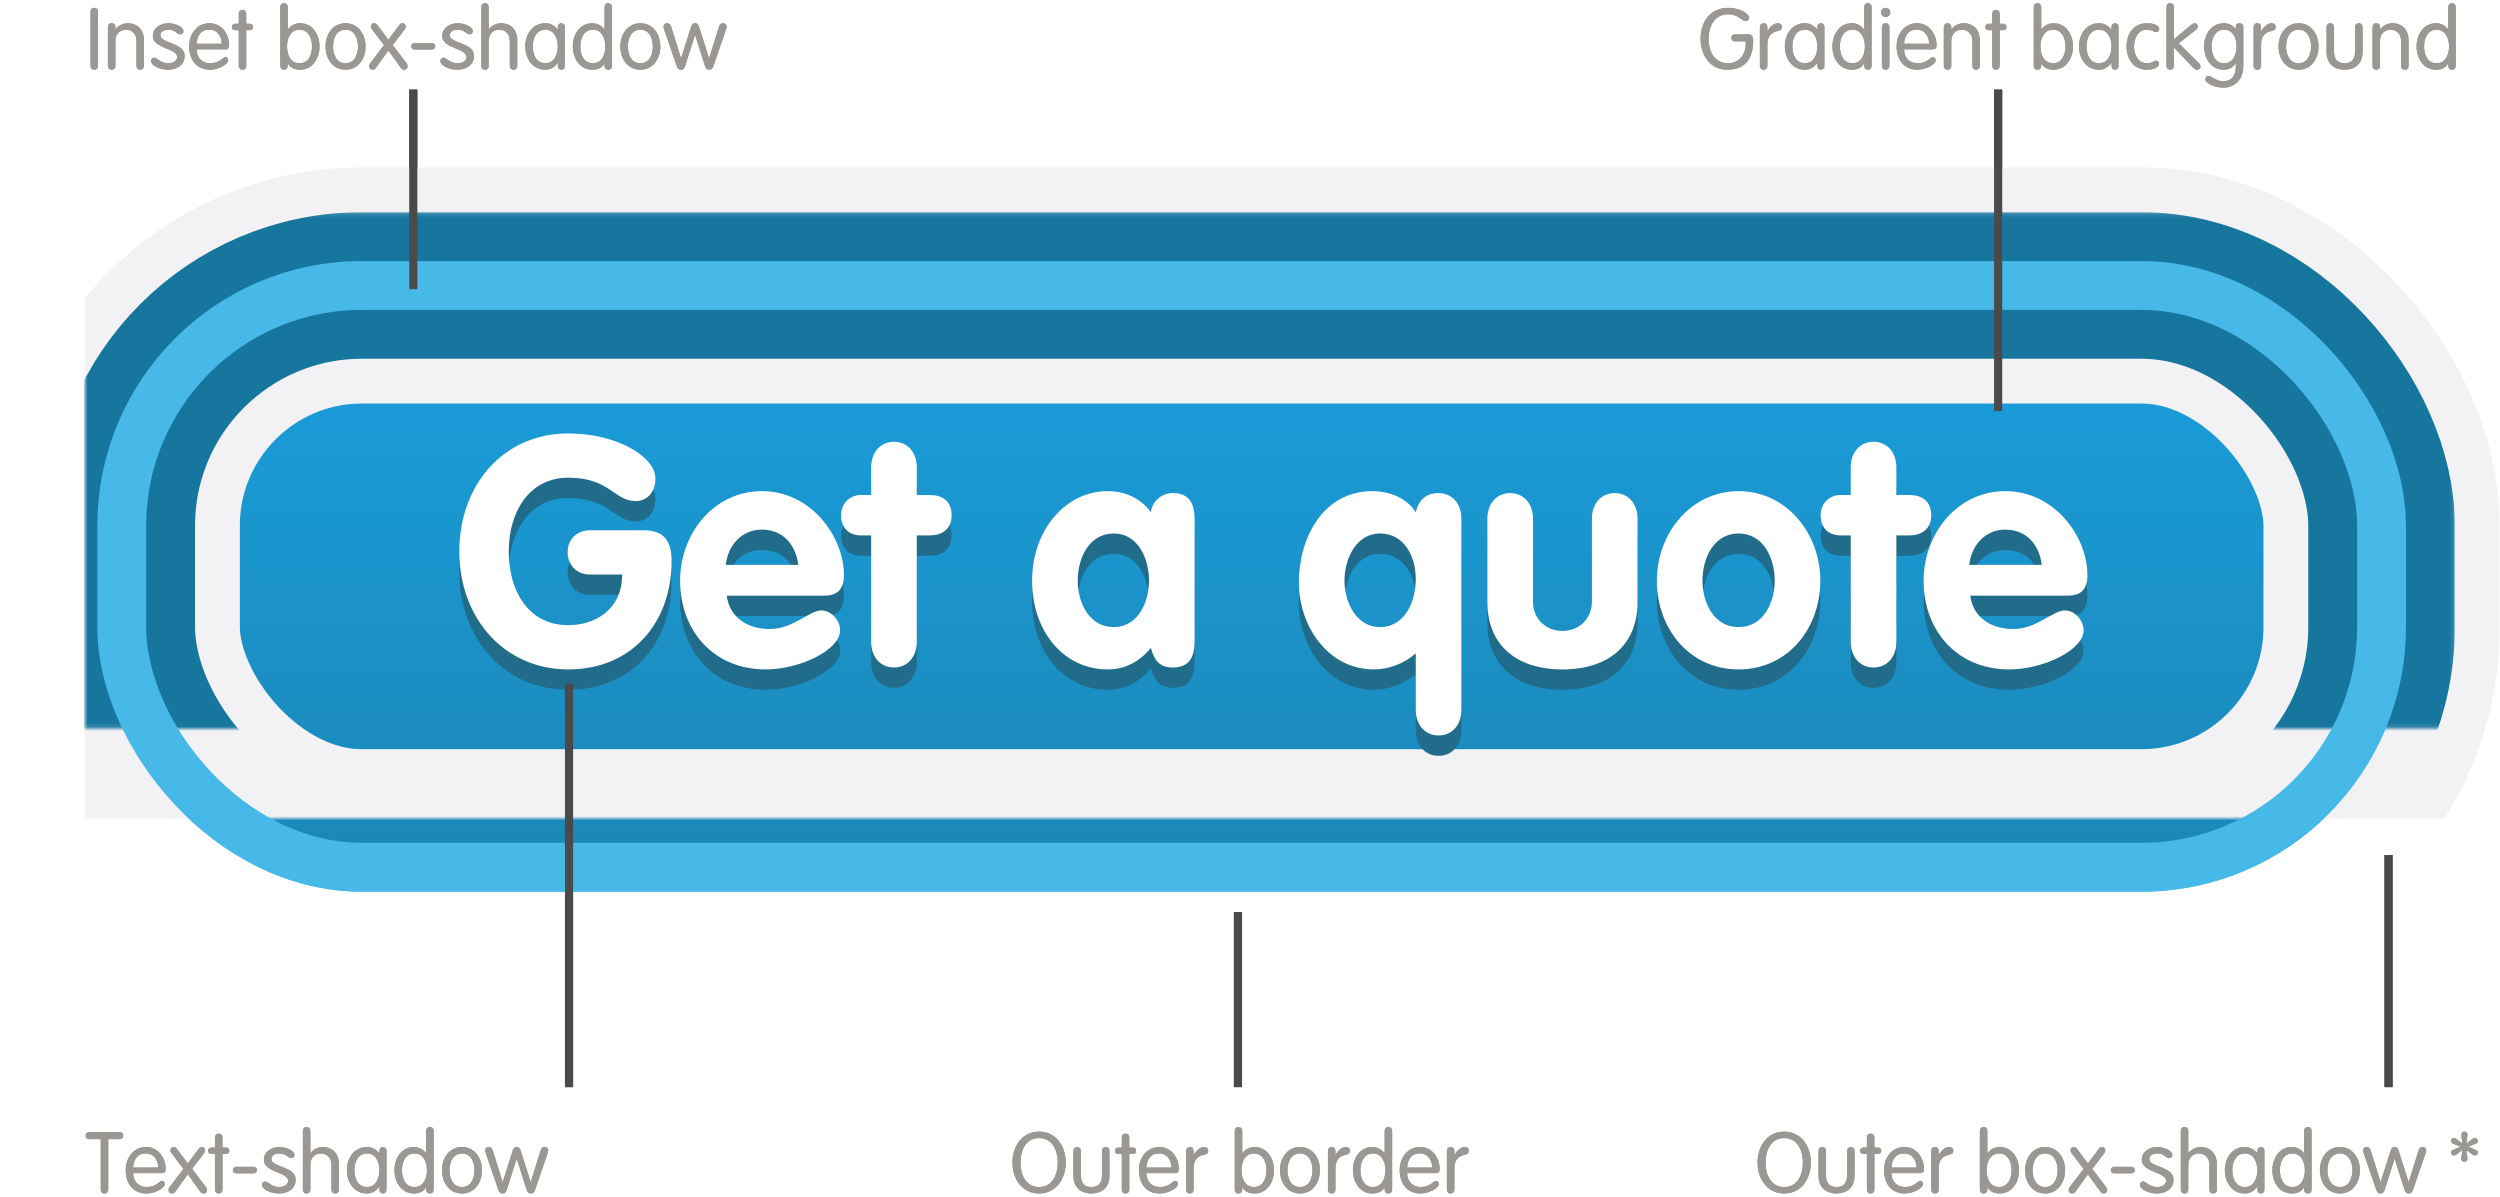<?xml version="1.0" encoding="UTF-8" standalone="no"?>
<svg width="614px" height="294px" viewBox="0 0 614 294" version="1.1" xmlns="http://www.w3.org/2000/svg" xmlns:xlink="http://www.w3.org/1999/xlink">
    <!-- Generator: Sketch 39.1 (31720) - http://www.bohemiancoding.com/sketch -->
    <title>12-anatomy-1</title>
    <desc>Created with Sketch.</desc>
    <defs>
        <linearGradient x1="50%" y1="0%" x2="50%" y2="100%" id="linearGradient-1">
            <stop stop-color="#1AA0E0" offset="0%"></stop>
            <stop stop-color="#1B87B6" offset="100%"></stop>
        </linearGradient>
        <rect id="path-2" x="8.907" y="70.111" width="555" height="142.887" rx="59"></rect>
        <mask id="mask-3" maskContentUnits="userSpaceOnUse" maskUnits="objectBoundingBox" x="-29" y="-29" width="613" height="200.887">
            <rect x="-20.093" y="41.111" width="613" height="200.887" fill="white"></rect>
            <use xlink:href="#path-2" fill="black"></use>
        </mask>
        <mask id="mask-4" maskContentUnits="userSpaceOnUse" maskUnits="objectBoundingBox" x="-18" y="-18" width="591" height="178.887">
            <rect x="-9.093" y="52.111" width="591" height="178.887" fill="white"></rect>
            <use xlink:href="#path-2" fill="black"></use>
        </mask>
        <path d="M123.862,130.233 C120.905,130.233 118.415,132.28 118.415,135.588 C118.415,138.816 120.671,141.1 123.862,141.1 L131.798,141.1 C131.798,150.077 124.717,153.542 118.571,153.542 C108.689,153.542 103.942,145.037 103.942,135.43 C103.942,125.902 108.844,117.319 118.571,117.319 C128.764,117.319 129.853,123.067 135.144,123.067 C137.867,123.067 139.968,120.941 139.968,117.555 C139.968,112.043 130.32,106.452 118.571,106.452 C102.697,106.452 91.804,119.051 91.804,135.43 C91.804,151.731 102.775,164.409 118.571,164.409 C134.132,164.409 143.936,152.991 143.936,137.793 C143.936,132.753 141.991,130.233 137.089,130.233 L123.862,130.233 Z M181.363,146.297 C184.786,146.297 186.265,144.644 186.265,141.257 C186.265,131.808 178.25,120.626 166.112,120.626 C154.285,120.626 146.037,131.099 146.037,142.596 C146.037,155.117 154.441,164.409 167.046,164.409 C175.371,164.409 185.331,159.684 185.331,154.802 C185.331,152.361 183.152,149.92 180.74,149.92 C177.784,149.92 173.815,154.487 168.057,154.487 C162.844,154.487 158.253,151.888 157.475,146.297 L181.363,146.297 Z M157.242,138.738 C157.786,133.934 161.132,130.075 166.112,130.075 C171.325,130.075 174.438,133.777 175.06,138.738 L157.242,138.738 Z M192.956,157.637 C192.956,161.417 195.291,163.936 198.559,163.936 C201.827,163.936 204.161,161.417 204.161,157.637 L204.161,131.493 L207.351,131.493 C210.23,131.493 212.72,130.075 212.72,126.532 C212.72,122.91 210.23,121.571 207.351,121.571 L204.161,121.571 L204.161,114.799 C204.161,111.019 201.827,108.499 198.559,108.499 C195.291,108.499 192.956,111.019 192.956,114.799 L192.956,121.571 L190.466,121.571 C187.665,121.571 185.564,123.697 185.564,126.532 C185.564,129.603 187.432,131.493 190.466,131.493 L192.956,131.493 L192.956,157.637 Z M272.4,128.501 C272.4,125.587 272.4,121.098 267.031,121.098 C264.308,121.098 261.973,123.067 261.662,125.823 C259.172,122.28 255.126,120.626 251.002,120.626 C240.731,120.626 232.484,130.154 232.484,142.596 C232.484,155.353 240.498,164.409 251.002,164.409 C255.282,164.409 258.783,162.598 261.662,159.133 C262.44,162.125 263.763,163.936 267.031,163.936 C272.4,163.936 272.4,159.448 272.4,156.534 L272.4,128.501 Z M243.688,142.596 C243.688,137.163 246.411,131.02 252.558,131.02 C258.472,131.02 261.195,137.163 261.195,142.596 C261.195,148.03 258.394,154.014 252.558,154.014 C246.489,154.014 243.688,148.03 243.688,142.596 L243.688,142.596 Z M337.915,127.398 C337.915,123.618 335.581,121.098 332.313,121.098 C329.201,121.098 327.411,122.831 326.711,125.823 C324.61,122.358 320.253,120.626 316.051,120.626 C303.99,120.626 297.999,132.044 297.999,143.069 C297.999,153.778 305.158,164.409 316.44,164.409 C319.941,164.409 323.754,163.07 326.711,160.472 L326.711,174.331 C326.711,178.111 329.045,180.631 332.313,180.631 C335.581,180.631 337.915,178.111 337.915,174.331 L337.915,127.398 Z M326.711,142.202 C326.711,147.715 324.065,154.014 317.918,154.014 C312.083,154.014 309.204,147.872 309.204,142.596 C309.204,137.241 312.083,131.02 317.918,131.02 C323.91,131.02 326.711,136.69 326.711,142.202 L326.711,142.202 Z M344.296,147.872 C344.296,157.952 350.909,164.409 362.737,164.409 C374.564,164.409 381.177,157.952 381.177,147.872 L381.177,127.398 C381.177,123.618 378.843,121.098 375.575,121.098 C372.307,121.098 369.973,123.618 369.973,127.398 L369.973,147.636 C369.973,152.361 366.471,154.959 362.737,154.959 C359.002,154.959 355.5,152.361 355.5,147.636 L355.5,127.398 C355.5,123.618 353.166,121.098 349.898,121.098 C346.63,121.098 344.296,123.618 344.296,127.398 L344.296,147.872 Z M405.999,120.626 C394.172,120.626 385.924,131.099 385.924,142.596 C385.924,154.408 393.938,164.409 405.999,164.409 C418.059,164.409 426.073,154.408 426.073,142.596 C426.073,131.099 417.826,120.626 405.999,120.626 L405.999,120.626 Z M405.999,131.02 C412.145,131.02 414.869,137.163 414.869,142.596 C414.869,148.03 412.068,154.014 405.999,154.014 C399.929,154.014 397.128,148.03 397.128,142.596 C397.128,137.163 399.852,131.02 405.999,131.02 L405.999,131.02 Z M433.543,157.637 C433.543,161.417 435.877,163.936 439.145,163.936 C442.413,163.936 444.748,161.417 444.748,157.637 L444.748,131.493 L447.938,131.493 C450.817,131.493 453.307,130.075 453.307,126.532 C453.307,122.91 450.817,121.571 447.938,121.571 L444.748,121.571 L444.748,114.799 C444.748,111.019 442.413,108.499 439.145,108.499 C435.877,108.499 433.543,111.019 433.543,114.799 L433.543,121.571 L431.053,121.571 C428.252,121.571 426.151,123.697 426.151,126.532 C426.151,129.603 428.019,131.493 431.053,131.493 L433.543,131.493 L433.543,157.637 Z M486.765,146.297 C490.188,146.297 491.667,144.644 491.667,141.257 C491.667,131.808 483.652,120.626 471.514,120.626 C459.687,120.626 451.439,131.099 451.439,142.596 C451.439,155.117 459.843,164.409 472.448,164.409 C480.773,164.409 490.733,159.684 490.733,154.802 C490.733,152.361 488.554,149.92 486.142,149.92 C483.185,149.92 479.217,154.487 473.459,154.487 C468.246,154.487 463.655,151.888 462.877,146.297 L486.765,146.297 Z M462.644,138.738 C463.188,133.934 466.534,130.075 471.514,130.075 C476.727,130.075 479.84,133.777 480.462,138.738 L462.644,138.738 Z" id="path-5"></path>
        <filter x="-50%" y="-50%" width="200%" height="200%" filterUnits="objectBoundingBox" id="filter-6">
            <feOffset dx="0" dy="3" in="SourceAlpha" result="shadowOffsetOuter1"></feOffset>
            <feGaussianBlur stdDeviation="2" in="shadowOffsetOuter1" result="shadowBlurOuter1"></feGaussianBlur>
            <feColorMatrix values="0 0 0 0 0.129   0 0 0 0 0.424   0 0 0 0 0.545  0 0 0 1 0" type="matrix" in="shadowBlurOuter1"></feColorMatrix>
        </filter>
        <rect id="path-7" x="8.907" y="70.111" width="555" height="142.887" rx="59"></rect>
        <mask id="mask-8" maskContentUnits="userSpaceOnUse" maskUnits="objectBoundingBox" x="-29" y="-29" width="613" height="200.887">
            <rect x="-20.093" y="41.111" width="613" height="200.887" fill="white"></rect>
            <use xlink:href="#path-7" fill="black"></use>
        </mask>
        <mask id="mask-9" maskContentUnits="userSpaceOnUse" maskUnits="objectBoundingBox" x="-18" y="-18" width="591" height="178.887">
            <rect x="-9.093" y="52.111" width="591" height="178.887" fill="white"></rect>
            <use xlink:href="#path-7" fill="black"></use>
        </mask>
    </defs>
    <g id="Page-1" stroke="none" stroke-width="1" fill="none" fill-rule="evenodd">
        <g id="12-anatomy-1" transform="translate(21, 0)">
            <g id="Rectangle-1">
                <use fill="url(#linearGradient-1)" fill-rule="evenodd" xlink:href="#path-2"></use>
                <use stroke="#F2F2F4" mask="url(#mask-3)" stroke-width="58" xlink:href="#path-2"></use>
                <use stroke="#17769E" mask="url(#mask-4)" stroke-width="36" xlink:href="#path-2"></use>
                <use stroke="#47B9E9" stroke-width="12" xlink:href="#path-2"></use>
            </g>
            <g id="Get-a-quote">
                <use fill="black" fill-opacity="1" filter="url(#filter-6)" xlink:href="#path-5"></use>
                <use fill="#FFFFFF" fill-rule="evenodd" xlink:href="#path-5"></use>
            </g>
            <path d="M80.504,23 L80.504,70.024" id="Line" stroke="#4A4A4A" stroke-width="2" stroke-linecap="square"></path>
            <path d="M469.744,23 L469.744,99.961" id="Line" stroke="#4A4A4A" stroke-width="2" stroke-linecap="square"></path>
            <path d="M565.627,210.999 L565.627,266.001" id="Line" stroke="#4A4A4A" stroke-width="2" stroke-linecap="square"></path>
            <path d="M283.045,225 L283.045,266" id="Line" stroke="#4A4A4A" stroke-width="2" stroke-linecap="square"></path>
            <path d="M118.754,169 L118.754,266.005" id="Line" stroke="#4A4A4A" stroke-width="2" stroke-linecap="square"></path>
            <path d="M3.066,2.909 C3.066,2.3 2.709,1.922 2.142,1.922 C1.575,1.922 1.218,2.3 1.218,2.909 L1.218,16.139 C1.218,16.748 1.575,17.126 2.142,17.126 C2.709,17.126 3.066,16.748 3.066,16.139 L3.066,2.909 Z M5.502,16.139 C5.502,16.748 5.859,17.126 6.426,17.126 C6.993,17.126 7.35,16.748 7.35,16.139 L7.35,10.049 C7.35,8.096 8.715,7.298 9.933,7.298 C11.151,7.298 12.516,8.096 12.516,10.049 L12.516,16.139 C12.516,16.748 12.873,17.126 13.44,17.126 C14.007,17.126 14.364,16.748 14.364,16.139 L14.364,9.944 C14.364,6.794 12.201,5.702 10.479,5.702 C9.366,5.702 8.211,6.122 7.392,7.172 L7.35,7.13 L7.35,6.689 C7.35,6.08 6.993,5.702 6.426,5.702 C5.859,5.702 5.502,6.08 5.502,6.689 L5.502,16.139 Z M16.548,8.852 C16.548,11.96 22.512,11.834 22.512,14.018 C22.512,14.774 21.693,15.53 20.349,15.53 C18.333,15.53 17.661,14.165 16.842,14.165 C16.443,14.165 16.086,14.501 16.086,15.005 C16.086,15.95 17.934,17.126 20.286,17.126 C22.365,17.126 24.36,16.013 24.36,13.682 C24.36,10.448 18.396,10.658 18.396,8.705 C18.396,7.76 19.299,7.298 20.349,7.298 C22.113,7.298 22.428,8.432 23.226,8.432 C23.793,8.432 24.066,8.075 24.066,7.676 C24.066,6.521 21.882,5.702 20.349,5.702 C18.48,5.702 16.548,6.794 16.548,8.852 L16.548,8.852 Z M34.251,12.128 C35.049,12.128 35.28,11.792 35.28,11.141 C35.28,8.453 33.516,5.702 30.471,5.702 C27.342,5.702 25.452,8.39 25.452,11.414 C25.452,14.375 27.006,17.126 30.576,17.126 C32.76,17.126 35.049,15.74 35.049,14.837 C35.049,14.312 34.713,14.018 34.377,14.018 C33.684,14.018 33.054,15.53 30.597,15.53 C28.518,15.53 27.3,14.039 27.3,12.128 L34.251,12.128 Z M27.3,10.742 C27.363,9.041 28.182,7.214 30.471,7.298 C32.508,7.298 33.432,9.146 33.432,10.742 L27.3,10.742 Z M37.632,5.828 L36.876,5.828 C36.267,5.828 35.952,6.122 35.952,6.626 C35.952,7.13 36.267,7.424 36.876,7.424 L37.632,7.424 L37.632,16.139 C37.632,16.748 37.989,17.126 38.556,17.126 C39.123,17.126 39.48,16.748 39.48,16.139 L39.48,7.424 L40.236,7.424 C40.845,7.424 41.16,7.13 41.16,6.626 C41.16,6.122 40.845,5.828 40.236,5.828 L39.48,5.828 L39.48,3.413 C39.48,2.804 39.123,2.426 38.556,2.426 C37.989,2.426 37.632,2.804 37.632,3.413 L37.632,5.828 Z M49.497,11.414 C49.497,9.524 50.295,7.298 52.563,7.298 C54.831,7.298 55.629,9.524 55.629,11.414 C55.629,13.304 54.831,15.53 52.563,15.53 C50.295,15.53 49.497,13.304 49.497,11.414 L49.497,11.414 Z M47.838,16.139 C47.838,16.748 48.195,17.126 48.762,17.126 C49.329,17.126 49.686,16.748 49.686,16.139 L49.686,15.593 L49.728,15.593 C50.253,16.601 51.24,17.126 52.71,17.126 C55.734,17.126 57.477,14.375 57.477,11.414 C57.477,8.453 55.734,5.702 52.71,5.702 C51.24,5.702 50.211,6.521 49.728,7.214 L49.686,7.214 L49.686,1.775 C49.686,1.166 49.329,0.788 48.762,0.788 C48.195,0.788 47.838,1.166 47.838,1.775 L47.838,16.139 Z M58.947,11.414 C58.947,14.375 60.711,17.126 63.861,17.126 C67.011,17.126 68.775,14.375 68.775,11.414 C68.775,8.453 67.011,5.702 63.861,5.702 C60.711,5.702 58.947,8.453 58.947,11.414 L58.947,11.414 Z M60.795,11.414 C60.795,9.524 61.593,7.298 63.861,7.298 C66.129,7.298 66.927,9.524 66.927,11.414 C66.927,13.304 66.129,15.53 63.861,15.53 C61.593,15.53 60.795,13.304 60.795,11.414 L60.795,11.414 Z M70.014,15.404 C69.72,15.803 69.636,16.076 69.636,16.286 C69.636,16.748 69.993,17.126 70.476,17.126 C70.791,17.126 71.106,16.979 71.295,16.706 L74.382,12.422 L77.469,16.706 C77.658,16.979 77.973,17.126 78.288,17.126 C78.771,17.126 79.128,16.748 79.128,16.286 C79.128,16.076 79.044,15.803 78.75,15.404 L75.453,11.078 L78.351,7.277 C78.582,6.983 78.666,6.731 78.666,6.542 C78.666,6.08 78.33,5.702 77.889,5.702 C77.469,5.702 77.28,5.891 77.091,6.122 L74.382,9.734 L71.673,6.122 C71.484,5.891 71.295,5.702 70.875,5.702 C70.434,5.702 70.098,6.08 70.098,6.542 C70.098,6.731 70.182,6.983 70.413,7.277 L73.311,11.078 L70.014,15.404 Z M85.113,12.17 C85.554,12.17 85.911,11.813 85.911,11.372 C85.911,10.931 85.554,10.574 85.113,10.574 L80.787,10.574 C80.346,10.574 79.989,10.931 79.989,11.372 C79.989,11.813 80.346,12.17 80.787,12.17 L85.113,12.17 Z M87.612,8.852 C87.612,11.96 93.576,11.834 93.576,14.018 C93.576,14.774 92.757,15.53 91.413,15.53 C89.397,15.53 88.725,14.165 87.906,14.165 C87.507,14.165 87.15,14.501 87.15,15.005 C87.15,15.95 88.998,17.126 91.35,17.126 C93.429,17.126 95.424,16.013 95.424,13.682 C95.424,10.448 89.46,10.658 89.46,8.705 C89.46,7.76 90.363,7.298 91.413,7.298 C93.177,7.298 93.492,8.432 94.29,8.432 C94.857,8.432 95.13,8.075 95.13,7.676 C95.13,6.521 92.946,5.702 91.413,5.702 C89.544,5.702 87.612,6.794 87.612,8.852 L87.612,8.852 Z M104.202,16.139 C104.202,16.748 104.559,17.126 105.126,17.126 C105.693,17.126 106.05,16.748 106.05,16.139 L106.05,9.944 C106.05,6.794 103.887,5.702 102.165,5.702 C101.052,5.702 99.897,6.122 99.078,7.172 L99.036,7.13 L99.036,1.775 C99.036,1.166 98.679,0.788 98.112,0.788 C97.545,0.788 97.188,1.166 97.188,1.775 L97.188,16.139 C97.188,16.748 97.545,17.126 98.112,17.126 C98.679,17.126 99.036,16.748 99.036,16.139 L99.036,10.049 C99.036,8.096 100.401,7.298 101.619,7.298 C102.837,7.298 104.202,8.096 104.202,10.049 L104.202,16.139 Z M117.726,6.605 C117.726,5.954 117.222,5.702 116.865,5.702 C116.487,5.702 116.004,5.954 116.004,6.605 L116.004,7.193 L115.962,7.193 C115.101,6.248 114.198,5.702 112.917,5.702 C109.767,5.702 108.003,8.453 108.003,11.414 C108.003,14.375 109.767,17.126 112.917,17.126 C114.114,17.126 115.164,16.58 115.962,15.446 L116.004,15.446 L116.004,16.223 C116.004,16.874 116.487,17.126 116.865,17.126 C117.222,17.126 117.726,16.874 117.726,16.223 L117.726,6.605 Z M109.851,11.414 C109.851,9.524 110.649,7.298 112.917,7.298 C115.185,7.298 115.983,9.524 115.983,11.414 C115.983,13.304 115.185,15.53 112.917,15.53 C110.649,15.53 109.851,13.304 109.851,11.414 L109.851,11.414 Z M127.659,11.414 C127.659,13.304 126.861,15.53 124.593,15.53 C122.325,15.53 121.527,13.304 121.527,11.414 C121.527,9.524 122.325,7.298 124.593,7.298 C126.861,7.298 127.659,9.524 127.659,11.414 L127.659,11.414 Z M127.47,16.139 C127.47,16.748 127.827,17.126 128.394,17.126 C128.961,17.126 129.318,16.748 129.318,16.139 L129.318,1.775 C129.318,1.166 128.961,0.788 128.394,0.788 C127.827,0.788 127.47,1.166 127.47,1.775 L127.47,7.214 L127.428,7.214 C126.945,6.521 125.916,5.702 124.446,5.702 C121.422,5.702 119.679,8.453 119.679,11.414 C119.679,14.375 121.422,17.126 124.446,17.126 C125.916,17.126 126.903,16.601 127.428,15.593 L127.47,15.593 L127.47,16.139 Z M131.355,11.414 C131.355,14.375 133.119,17.126 136.269,17.126 C139.419,17.126 141.183,14.375 141.183,11.414 C141.183,8.453 139.419,5.702 136.269,5.702 C133.119,5.702 131.355,8.453 131.355,11.414 L131.355,11.414 Z M133.203,11.414 C133.203,9.524 134.001,7.298 136.269,7.298 C138.537,7.298 139.335,9.524 139.335,11.414 C139.335,13.304 138.537,15.53 136.269,15.53 C134.001,15.53 133.203,13.304 133.203,11.414 L133.203,11.414 Z M145.173,16.16 C145.425,16.874 145.719,17.126 146.244,17.126 C146.748,17.126 147.063,16.874 147.294,16.16 L149.688,8.621 L149.73,8.621 L152.124,16.16 C152.355,16.874 152.67,17.126 153.174,17.126 C153.699,17.126 153.993,16.874 154.245,16.16 L157.311,7.235 C157.395,6.962 157.458,6.71 157.458,6.521 C157.458,6.164 157.206,5.702 156.576,5.702 C156.177,5.702 155.799,5.849 155.547,6.647 L153.174,14.27 L153.132,14.27 L150.801,6.92 C150.549,6.122 150.381,5.702 149.709,5.702 C149.037,5.702 148.869,6.122 148.617,6.92 L146.286,14.27 L146.244,14.27 L143.871,6.647 C143.619,5.849 143.241,5.702 142.842,5.702 C142.212,5.702 141.96,6.164 141.96,6.521 C141.96,6.71 142.023,6.962 142.107,7.235 L145.173,16.16 Z" id="Inset-box-shadow" fill="#9B9894"></path>
            <path d="M407.739,10.154 L407.739,11.036 C407.739,13.052 406.332,15.53 403.434,15.53 C399.948,15.53 398.625,12.38 398.625,9.524 C398.625,6.668 399.99,3.518 403.35,3.518 C406.038,3.518 406.794,5.198 407.718,5.198 C408.243,5.198 408.6,4.799 408.6,4.316 C408.6,3.518 406.542,1.922 403.476,1.922 C398.793,1.922 396.651,5.639 396.651,9.524 C396.651,13.409 398.898,17.126 403.203,17.126 C408.285,17.126 409.587,13.556 409.587,9.944 C409.587,8.789 409.188,8.432 408.243,8.432 L405.135,8.432 C404.61,8.432 404.232,8.705 404.232,9.293 C404.232,9.881 404.61,10.154 405.135,10.154 L407.739,10.154 Z M411.225,16.139 C411.225,16.748 411.582,17.126 412.149,17.126 C412.716,17.126 413.073,16.748 413.073,16.139 L413.073,10.826 C413.073,8.663 414.417,7.844 415.509,7.655 C416.286,7.508 416.664,7.172 416.664,6.647 C416.664,6.122 416.286,5.702 415.635,5.702 C414.564,5.702 413.535,6.773 413.115,7.634 L413.073,7.634 L413.073,6.689 C413.073,6.08 412.716,5.702 412.149,5.702 C411.582,5.702 411.225,6.08 411.225,6.689 L411.225,16.139 Z M427.08,6.605 C427.08,5.954 426.576,5.702 426.219,5.702 C425.841,5.702 425.358,5.954 425.358,6.605 L425.358,7.193 L425.316,7.193 C424.455,6.248 423.552,5.702 422.271,5.702 C419.121,5.702 417.357,8.453 417.357,11.414 C417.357,14.375 419.121,17.126 422.271,17.126 C423.468,17.126 424.518,16.58 425.316,15.446 L425.358,15.446 L425.358,16.223 C425.358,16.874 425.841,17.126 426.219,17.126 C426.576,17.126 427.08,16.874 427.08,16.223 L427.08,6.605 Z M419.205,11.414 C419.205,9.524 420.003,7.298 422.271,7.298 C424.539,7.298 425.337,9.524 425.337,11.414 C425.337,13.304 424.539,15.53 422.271,15.53 C420.003,15.53 419.205,13.304 419.205,11.414 L419.205,11.414 Z M437.013,11.414 C437.013,13.304 436.215,15.53 433.947,15.53 C431.679,15.53 430.881,13.304 430.881,11.414 C430.881,9.524 431.679,7.298 433.947,7.298 C436.215,7.298 437.013,9.524 437.013,11.414 L437.013,11.414 Z M436.824,16.139 C436.824,16.748 437.181,17.126 437.748,17.126 C438.315,17.126 438.672,16.748 438.672,16.139 L438.672,1.775 C438.672,1.166 438.315,0.788 437.748,0.788 C437.181,0.788 436.824,1.166 436.824,1.775 L436.824,7.214 L436.782,7.214 C436.299,6.521 435.27,5.702 433.8,5.702 C430.776,5.702 429.033,8.453 429.033,11.414 C429.033,14.375 430.776,17.126 433.8,17.126 C435.27,17.126 436.257,16.601 436.782,15.593 L436.824,15.593 L436.824,16.139 Z M443.04,6.689 C443.04,6.08 442.683,5.702 442.116,5.702 C441.549,5.702 441.192,6.08 441.192,6.689 L441.192,16.139 C441.192,16.748 441.549,17.126 442.116,17.126 C442.683,17.126 443.04,16.748 443.04,16.139 L443.04,6.689 Z M440.982,3.056 C440.982,3.686 441.486,4.19 442.116,4.19 C442.746,4.19 443.25,3.686 443.25,3.056 C443.25,2.426 442.746,1.922 442.116,1.922 C441.486,1.922 440.982,2.426 440.982,3.056 L440.982,3.056 Z M453.603,12.128 C454.401,12.128 454.632,11.792 454.632,11.141 C454.632,8.453 452.868,5.702 449.823,5.702 C446.694,5.702 444.804,8.39 444.804,11.414 C444.804,14.375 446.358,17.126 449.928,17.126 C452.112,17.126 454.401,15.74 454.401,14.837 C454.401,14.312 454.065,14.018 453.729,14.018 C453.036,14.018 452.406,15.53 449.949,15.53 C447.87,15.53 446.652,14.039 446.652,12.128 L453.603,12.128 Z M446.652,10.742 C446.715,9.041 447.534,7.214 449.823,7.298 C451.86,7.298 452.784,9.146 452.784,10.742 L446.652,10.742 Z M456.396,16.139 C456.396,16.748 456.753,17.126 457.32,17.126 C457.887,17.126 458.244,16.748 458.244,16.139 L458.244,10.049 C458.244,8.096 459.609,7.298 460.827,7.298 C462.045,7.298 463.41,8.096 463.41,10.049 L463.41,16.139 C463.41,16.748 463.767,17.126 464.334,17.126 C464.901,17.126 465.258,16.748 465.258,16.139 L465.258,9.944 C465.258,6.794 463.095,5.702 461.373,5.702 C460.26,5.702 459.105,6.122 458.286,7.172 L458.244,7.13 L458.244,6.689 C458.244,6.08 457.887,5.702 457.32,5.702 C456.753,5.702 456.396,6.08 456.396,6.689 L456.396,16.139 Z M468.282,5.828 L467.526,5.828 C466.917,5.828 466.602,6.122 466.602,6.626 C466.602,7.13 466.917,7.424 467.526,7.424 L468.282,7.424 L468.282,16.139 C468.282,16.748 468.639,17.126 469.206,17.126 C469.773,17.126 470.13,16.748 470.13,16.139 L470.13,7.424 L470.886,7.424 C471.495,7.424 471.81,7.13 471.81,6.626 C471.81,6.122 471.495,5.828 470.886,5.828 L470.13,5.828 L470.13,3.413 C470.13,2.804 469.773,2.426 469.206,2.426 C468.639,2.426 468.282,2.804 468.282,3.413 L468.282,5.828 Z M480.147,11.414 C480.147,9.524 480.945,7.298 483.213,7.298 C485.481,7.298 486.279,9.524 486.279,11.414 C486.279,13.304 485.481,15.53 483.213,15.53 C480.945,15.53 480.147,13.304 480.147,11.414 L480.147,11.414 Z M478.488,16.139 C478.488,16.748 478.845,17.126 479.412,17.126 C479.979,17.126 480.336,16.748 480.336,16.139 L480.336,15.593 L480.378,15.593 C480.903,16.601 481.89,17.126 483.36,17.126 C486.384,17.126 488.127,14.375 488.127,11.414 C488.127,8.453 486.384,5.702 483.36,5.702 C481.89,5.702 480.861,6.521 480.378,7.214 L480.336,7.214 L480.336,1.775 C480.336,1.166 479.979,0.788 479.412,0.788 C478.845,0.788 478.488,1.166 478.488,1.775 L478.488,16.139 Z M499.32,6.605 C499.32,5.954 498.816,5.702 498.459,5.702 C498.081,5.702 497.598,5.954 497.598,6.605 L497.598,7.193 L497.556,7.193 C496.695,6.248 495.792,5.702 494.511,5.702 C491.361,5.702 489.597,8.453 489.597,11.414 C489.597,14.375 491.361,17.126 494.511,17.126 C495.708,17.126 496.758,16.58 497.556,15.446 L497.598,15.446 L497.598,16.223 C497.598,16.874 498.081,17.126 498.459,17.126 C498.816,17.126 499.32,16.874 499.32,16.223 L499.32,6.605 Z M491.445,11.414 C491.445,9.524 492.243,7.298 494.511,7.298 C496.779,7.298 497.577,9.524 497.577,11.414 C497.577,13.304 496.779,15.53 494.511,15.53 C492.243,15.53 491.445,13.304 491.445,11.414 L491.445,11.414 Z M501.273,11.414 C501.273,14.375 502.911,17.126 506.313,17.126 C508.224,17.126 509.253,16.37 509.253,15.677 C509.253,15.173 508.959,14.9 508.539,14.9 C507.951,14.9 507.615,15.53 506.313,15.53 C504.024,15.53 503.121,13.304 503.121,11.414 C503.121,9.524 504.024,7.298 506.313,7.298 C507.573,7.298 507.846,7.886 508.56,7.886 C509.001,7.886 509.316,7.487 509.316,7.109 C509.316,6.353 508.203,5.702 506.313,5.702 C502.911,5.702 501.273,8.453 501.273,11.414 L501.273,11.414 Z M511.08,16.139 C511.08,16.748 511.437,17.126 512.004,17.126 C512.571,17.126 512.928,16.748 512.928,16.139 L512.928,11.687 L517.59,16.559 C518.031,17 518.22,17.126 518.661,17.126 C519.06,17.126 519.438,16.811 519.438,16.391 C519.438,16.034 519.354,15.803 518.997,15.446 L514.125,10.637 L518.325,7.319 C518.682,7.046 518.787,6.794 518.787,6.521 C518.787,6.059 518.493,5.702 518.01,5.702 C517.695,5.702 517.338,5.933 516.96,6.269 L512.928,9.65 L512.928,1.775 C512.928,1.166 512.571,0.788 512.004,0.788 C511.437,0.788 511.08,1.166 511.08,1.775 L511.08,16.139 Z M529.959,6.605 C529.959,5.954 529.455,5.702 529.098,5.702 C528.594,5.702 528.111,5.954 528.111,6.605 L528.111,7.109 L528.069,7.109 C527.586,6.437 526.431,5.702 525.234,5.702 C522.084,5.702 520.32,8.453 520.32,11.414 C520.32,14.375 522.084,17.126 525.234,17.126 C526.494,17.126 527.502,16.496 528.069,15.53 L528.111,15.53 L528.111,16.496 C528.111,18.092 527.418,19.94 525.066,19.94 C523.071,19.94 522.252,18.638 521.412,18.638 C520.824,18.638 520.635,19.121 520.635,19.499 C520.635,20.444 523.008,21.536 524.919,21.536 C527.943,21.536 529.959,19.52 529.959,16.202 L529.959,6.605 Z M522.168,11.414 C522.168,9.524 522.966,7.298 525.234,7.298 C527.502,7.298 528.3,9.524 528.3,11.414 C528.3,13.304 527.502,15.53 525.234,15.53 C522.966,15.53 522.168,13.304 522.168,11.414 L522.168,11.414 Z M532.479,16.139 C532.479,16.748 532.836,17.126 533.403,17.126 C533.97,17.126 534.327,16.748 534.327,16.139 L534.327,10.826 C534.327,8.663 535.671,7.844 536.763,7.655 C537.54,7.508 537.918,7.172 537.918,6.647 C537.918,6.122 537.54,5.702 536.889,5.702 C535.818,5.702 534.789,6.773 534.369,7.634 L534.327,7.634 L534.327,6.689 C534.327,6.08 533.97,5.702 533.403,5.702 C532.836,5.702 532.479,6.08 532.479,6.689 L532.479,16.139 Z M538.611,11.414 C538.611,14.375 540.375,17.126 543.525,17.126 C546.675,17.126 548.439,14.375 548.439,11.414 C548.439,8.453 546.675,5.702 543.525,5.702 C540.375,5.702 538.611,8.453 538.611,11.414 L538.611,11.414 Z M540.459,11.414 C540.459,9.524 541.257,7.298 543.525,7.298 C545.793,7.298 546.591,9.524 546.591,11.414 C546.591,13.304 545.793,15.53 543.525,15.53 C541.257,15.53 540.459,13.304 540.459,11.414 L540.459,11.414 Z M550.392,12.674 C550.392,15.95 552.576,17.126 554.823,17.126 C557.07,17.126 559.254,15.95 559.254,12.674 L559.254,6.689 C559.254,6.08 558.897,5.702 558.33,5.702 C557.763,5.702 557.406,6.08 557.406,6.689 L557.406,12.611 C557.406,14.522 556.566,15.53 554.823,15.53 C553.08,15.53 552.24,14.522 552.24,12.611 L552.24,6.689 C552.24,6.08 551.883,5.702 551.316,5.702 C550.749,5.702 550.392,6.08 550.392,6.689 L550.392,12.674 Z M561.69,16.139 C561.69,16.748 562.047,17.126 562.614,17.126 C563.181,17.126 563.538,16.748 563.538,16.139 L563.538,10.049 C563.538,8.096 564.903,7.298 566.121,7.298 C567.339,7.298 568.704,8.096 568.704,10.049 L568.704,16.139 C568.704,16.748 569.061,17.126 569.628,17.126 C570.195,17.126 570.552,16.748 570.552,16.139 L570.552,9.944 C570.552,6.794 568.389,5.702 566.667,5.702 C565.554,5.702 564.399,6.122 563.58,7.172 L563.538,7.13 L563.538,6.689 C563.538,6.08 563.181,5.702 562.614,5.702 C562.047,5.702 561.69,6.08 561.69,6.689 L561.69,16.139 Z M580.485,11.414 C580.485,13.304 579.687,15.53 577.419,15.53 C575.151,15.53 574.353,13.304 574.353,11.414 C574.353,9.524 575.151,7.298 577.419,7.298 C579.687,7.298 580.485,9.524 580.485,11.414 L580.485,11.414 Z M580.296,16.139 C580.296,16.748 580.653,17.126 581.22,17.126 C581.787,17.126 582.144,16.748 582.144,16.139 L582.144,1.775 C582.144,1.166 581.787,0.788 581.22,0.788 C580.653,0.788 580.296,1.166 580.296,1.775 L580.296,7.214 L580.254,7.214 C579.771,6.521 578.742,5.702 577.272,5.702 C574.248,5.702 572.505,8.453 572.505,11.414 C572.505,14.375 574.248,17.126 577.272,17.126 C578.742,17.126 579.729,16.601 580.254,15.593 L580.296,15.593 L580.296,16.139 Z" id="Gradient-background" fill="#9B9894"></path>
            <path d="M3.738,292.139 C3.738,292.748 4.095,293.126 4.662,293.126 C5.229,293.126 5.586,292.748 5.586,292.139 L5.586,279.77 L8.379,279.77 C8.904,279.77 9.282,279.497 9.282,278.909 C9.282,278.321 8.904,278.048 8.379,278.048 L0.945,278.048 C0.42,278.048 0.042,278.321 0.042,278.909 C0.042,279.497 0.42,279.77 0.945,279.77 L3.738,279.77 L3.738,292.139 Z M18.669,288.128 C19.467,288.128 19.698,287.792 19.698,287.141 C19.698,284.453 17.934,281.702 14.889,281.702 C11.76,281.702 9.87,284.39 9.87,287.414 C9.87,290.375 11.424,293.126 14.994,293.126 C17.178,293.126 19.467,291.74 19.467,290.837 C19.467,290.312 19.131,290.018 18.795,290.018 C18.102,290.018 17.472,291.53 15.015,291.53 C12.936,291.53 11.718,290.039 11.718,288.128 L18.669,288.128 Z M11.718,286.742 C11.781,285.041 12.6,283.214 14.889,283.298 C16.926,283.298 17.85,285.146 17.85,286.742 L11.718,286.742 Z M20.748,291.404 C20.454,291.803 20.37,292.076 20.37,292.286 C20.37,292.748 20.727,293.126 21.21,293.126 C21.525,293.126 21.84,292.979 22.029,292.706 L25.116,288.422 L28.203,292.706 C28.392,292.979 28.707,293.126 29.022,293.126 C29.505,293.126 29.862,292.748 29.862,292.286 C29.862,292.076 29.778,291.803 29.484,291.404 L26.187,287.078 L29.085,283.277 C29.316,282.983 29.4,282.731 29.4,282.542 C29.4,282.08 29.064,281.702 28.623,281.702 C28.203,281.702 28.014,281.891 27.825,282.122 L25.116,285.734 L22.407,282.122 C22.218,281.891 22.029,281.702 21.609,281.702 C21.168,281.702 20.832,282.08 20.832,282.542 C20.832,282.731 20.916,282.983 21.147,283.277 L24.045,287.078 L20.748,291.404 Z M31.794,281.828 L31.038,281.828 C30.429,281.828 30.114,282.122 30.114,282.626 C30.114,283.13 30.429,283.424 31.038,283.424 L31.794,283.424 L31.794,292.139 C31.794,292.748 32.151,293.126 32.718,293.126 C33.285,293.126 33.642,292.748 33.642,292.139 L33.642,283.424 L34.398,283.424 C35.007,283.424 35.322,283.13 35.322,282.626 C35.322,282.122 35.007,281.828 34.398,281.828 L33.642,281.828 L33.642,279.413 C33.642,278.804 33.285,278.426 32.718,278.426 C32.151,278.426 31.794,278.804 31.794,279.413 L31.794,281.828 Z M41.307,288.17 C41.748,288.17 42.105,287.813 42.105,287.372 C42.105,286.931 41.748,286.574 41.307,286.574 L36.981,286.574 C36.54,286.574 36.183,286.931 36.183,287.372 C36.183,287.813 36.54,288.17 36.981,288.17 L41.307,288.17 Z M43.806,284.852 C43.806,287.96 49.77,287.834 49.77,290.018 C49.77,290.774 48.951,291.53 47.607,291.53 C45.591,291.53 44.919,290.165 44.1,290.165 C43.701,290.165 43.344,290.501 43.344,291.005 C43.344,291.95 45.192,293.126 47.544,293.126 C49.623,293.126 51.618,292.013 51.618,289.682 C51.618,286.448 45.654,286.658 45.654,284.705 C45.654,283.76 46.557,283.298 47.607,283.298 C49.371,283.298 49.686,284.432 50.484,284.432 C51.051,284.432 51.324,284.075 51.324,283.676 C51.324,282.521 49.14,281.702 47.607,281.702 C45.738,281.702 43.806,282.794 43.806,284.852 L43.806,284.852 Z M60.396,292.139 C60.396,292.748 60.753,293.126 61.32,293.126 C61.887,293.126 62.244,292.748 62.244,292.139 L62.244,285.944 C62.244,282.794 60.081,281.702 58.359,281.702 C57.246,281.702 56.091,282.122 55.272,283.172 L55.23,283.13 L55.23,277.775 C55.23,277.166 54.873,276.788 54.306,276.788 C53.739,276.788 53.382,277.166 53.382,277.775 L53.382,292.139 C53.382,292.748 53.739,293.126 54.306,293.126 C54.873,293.126 55.23,292.748 55.23,292.139 L55.23,286.049 C55.23,284.096 56.595,283.298 57.813,283.298 C59.031,283.298 60.396,284.096 60.396,286.049 L60.396,292.139 Z M73.92,282.605 C73.92,281.954 73.416,281.702 73.059,281.702 C72.681,281.702 72.198,281.954 72.198,282.605 L72.198,283.193 L72.156,283.193 C71.295,282.248 70.392,281.702 69.111,281.702 C65.961,281.702 64.197,284.453 64.197,287.414 C64.197,290.375 65.961,293.126 69.111,293.126 C70.308,293.126 71.358,292.58 72.156,291.446 L72.198,291.446 L72.198,292.223 C72.198,292.874 72.681,293.126 73.059,293.126 C73.416,293.126 73.92,292.874 73.92,292.223 L73.92,282.605 Z M66.045,287.414 C66.045,285.524 66.843,283.298 69.111,283.298 C71.379,283.298 72.177,285.524 72.177,287.414 C72.177,289.304 71.379,291.53 69.111,291.53 C66.843,291.53 66.045,289.304 66.045,287.414 L66.045,287.414 Z M83.853,287.414 C83.853,289.304 83.055,291.53 80.787,291.53 C78.519,291.53 77.721,289.304 77.721,287.414 C77.721,285.524 78.519,283.298 80.787,283.298 C83.055,283.298 83.853,285.524 83.853,287.414 L83.853,287.414 Z M83.664,292.139 C83.664,292.748 84.021,293.126 84.588,293.126 C85.155,293.126 85.512,292.748 85.512,292.139 L85.512,277.775 C85.512,277.166 85.155,276.788 84.588,276.788 C84.021,276.788 83.664,277.166 83.664,277.775 L83.664,283.214 L83.622,283.214 C83.139,282.521 82.11,281.702 80.64,281.702 C77.616,281.702 75.873,284.453 75.873,287.414 C75.873,290.375 77.616,293.126 80.64,293.126 C82.11,293.126 83.097,292.601 83.622,291.593 L83.664,291.593 L83.664,292.139 Z M87.549,287.414 C87.549,290.375 89.313,293.126 92.463,293.126 C95.613,293.126 97.377,290.375 97.377,287.414 C97.377,284.453 95.613,281.702 92.463,281.702 C89.313,281.702 87.549,284.453 87.549,287.414 L87.549,287.414 Z M89.397,287.414 C89.397,285.524 90.195,283.298 92.463,283.298 C94.731,283.298 95.529,285.524 95.529,287.414 C95.529,289.304 94.731,291.53 92.463,291.53 C90.195,291.53 89.397,289.304 89.397,287.414 L89.397,287.414 Z M101.367,292.16 C101.619,292.874 101.913,293.126 102.438,293.126 C102.942,293.126 103.257,292.874 103.488,292.16 L105.882,284.621 L105.924,284.621 L108.318,292.16 C108.549,292.874 108.864,293.126 109.368,293.126 C109.893,293.126 110.187,292.874 110.439,292.16 L113.505,283.235 C113.589,282.962 113.652,282.71 113.652,282.521 C113.652,282.164 113.4,281.702 112.77,281.702 C112.371,281.702 111.993,281.849 111.741,282.647 L109.368,290.27 L109.326,290.27 L106.995,282.92 C106.743,282.122 106.575,281.702 105.903,281.702 C105.231,281.702 105.063,282.122 104.811,282.92 L102.48,290.27 L102.438,290.27 L100.065,282.647 C99.813,281.849 99.435,281.702 99.036,281.702 C98.406,281.702 98.154,282.164 98.154,282.521 C98.154,282.71 98.217,282.962 98.301,283.235 L101.367,292.16 Z" id="Text-shadow" fill="#9B9894"></path>
            <path d="M229.625,285.524 C229.625,282.668 230.843,279.518 234.203,279.518 C237.563,279.518 238.781,282.668 238.781,285.524 C238.781,288.38 237.563,291.53 234.203,291.53 C230.843,291.53 229.625,288.38 229.625,285.524 L229.625,285.524 Z M227.651,285.524 C227.651,289.409 229.94,293.126 234.203,293.126 C238.466,293.126 240.755,289.409 240.755,285.524 C240.755,281.639 238.466,277.922 234.203,277.922 C229.94,277.922 227.651,281.639 227.651,285.524 L227.651,285.524 Z M242.624,288.674 C242.624,291.95 244.808,293.126 247.055,293.126 C249.302,293.126 251.486,291.95 251.486,288.674 L251.486,282.689 C251.486,282.08 251.129,281.702 250.562,281.702 C249.995,281.702 249.638,282.08 249.638,282.689 L249.638,288.611 C249.638,290.522 248.798,291.53 247.055,291.53 C245.312,291.53 244.472,290.522 244.472,288.611 L244.472,282.689 C244.472,282.08 244.115,281.702 243.548,281.702 C242.981,281.702 242.624,282.08 242.624,282.689 L242.624,288.674 Z M254.51,281.828 L253.754,281.828 C253.145,281.828 252.83,282.122 252.83,282.626 C252.83,283.13 253.145,283.424 253.754,283.424 L254.51,283.424 L254.51,292.139 C254.51,292.748 254.867,293.126 255.434,293.126 C256.001,293.126 256.358,292.748 256.358,292.139 L256.358,283.424 L257.114,283.424 C257.723,283.424 258.038,283.13 258.038,282.626 C258.038,282.122 257.723,281.828 257.114,281.828 L256.358,281.828 L256.358,279.413 C256.358,278.804 256.001,278.426 255.434,278.426 C254.867,278.426 254.51,278.804 254.51,279.413 L254.51,281.828 Z M267.509,288.128 C268.307,288.128 268.538,287.792 268.538,287.141 C268.538,284.453 266.774,281.702 263.729,281.702 C260.6,281.702 258.71,284.39 258.71,287.414 C258.71,290.375 260.264,293.126 263.834,293.126 C266.018,293.126 268.307,291.74 268.307,290.837 C268.307,290.312 267.971,290.018 267.635,290.018 C266.942,290.018 266.312,291.53 263.855,291.53 C261.776,291.53 260.558,290.039 260.558,288.128 L267.509,288.128 Z M260.558,286.742 C260.621,285.041 261.44,283.214 263.729,283.298 C265.766,283.298 266.69,285.146 266.69,286.742 L260.558,286.742 Z M270.302,292.139 C270.302,292.748 270.659,293.126 271.226,293.126 C271.793,293.126 272.15,292.748 272.15,292.139 L272.15,286.826 C272.15,284.663 273.494,283.844 274.586,283.655 C275.363,283.508 275.741,283.172 275.741,282.647 C275.741,282.122 275.363,281.702 274.712,281.702 C273.641,281.702 272.612,282.773 272.192,283.634 L272.15,283.634 L272.15,282.689 C272.15,282.08 271.793,281.702 271.226,281.702 C270.659,281.702 270.302,282.08 270.302,282.689 L270.302,292.139 Z M283.91,287.414 C283.91,285.524 284.708,283.298 286.976,283.298 C289.244,283.298 290.042,285.524 290.042,287.414 C290.042,289.304 289.244,291.53 286.976,291.53 C284.708,291.53 283.91,289.304 283.91,287.414 L283.91,287.414 Z M282.251,292.139 C282.251,292.748 282.608,293.126 283.175,293.126 C283.742,293.126 284.099,292.748 284.099,292.139 L284.099,291.593 L284.141,291.593 C284.666,292.601 285.653,293.126 287.123,293.126 C290.147,293.126 291.89,290.375 291.89,287.414 C291.89,284.453 290.147,281.702 287.123,281.702 C285.653,281.702 284.624,282.521 284.141,283.214 L284.099,283.214 L284.099,277.775 C284.099,277.166 283.742,276.788 283.175,276.788 C282.608,276.788 282.251,277.166 282.251,277.775 L282.251,292.139 Z M293.36,287.414 C293.36,290.375 295.124,293.126 298.274,293.126 C301.424,293.126 303.188,290.375 303.188,287.414 C303.188,284.453 301.424,281.702 298.274,281.702 C295.124,281.702 293.36,284.453 293.36,287.414 L293.36,287.414 Z M295.208,287.414 C295.208,285.524 296.006,283.298 298.274,283.298 C300.542,283.298 301.34,285.524 301.34,287.414 C301.34,289.304 300.542,291.53 298.274,291.53 C296.006,291.53 295.208,289.304 295.208,287.414 L295.208,287.414 Z M305.141,292.139 C305.141,292.748 305.498,293.126 306.065,293.126 C306.632,293.126 306.989,292.748 306.989,292.139 L306.989,286.826 C306.989,284.663 308.333,283.844 309.425,283.655 C310.202,283.508 310.58,283.172 310.58,282.647 C310.58,282.122 310.202,281.702 309.551,281.702 C308.48,281.702 307.451,282.773 307.031,283.634 L306.989,283.634 L306.989,282.689 C306.989,282.08 306.632,281.702 306.065,281.702 C305.498,281.702 305.141,282.08 305.141,282.689 L305.141,292.139 Z M319.253,287.414 C319.253,289.304 318.455,291.53 316.187,291.53 C313.919,291.53 313.121,289.304 313.121,287.414 C313.121,285.524 313.919,283.298 316.187,283.298 C318.455,283.298 319.253,285.524 319.253,287.414 L319.253,287.414 Z M319.064,292.139 C319.064,292.748 319.421,293.126 319.988,293.126 C320.555,293.126 320.912,292.748 320.912,292.139 L320.912,277.775 C320.912,277.166 320.555,276.788 319.988,276.788 C319.421,276.788 319.064,277.166 319.064,277.775 L319.064,283.214 L319.022,283.214 C318.539,282.521 317.51,281.702 316.04,281.702 C313.016,281.702 311.273,284.453 311.273,287.414 C311.273,290.375 313.016,293.126 316.04,293.126 C317.51,293.126 318.497,292.601 319.022,291.593 L319.064,291.593 L319.064,292.139 Z M331.559,288.128 C332.357,288.128 332.588,287.792 332.588,287.141 C332.588,284.453 330.824,281.702 327.779,281.702 C324.65,281.702 322.76,284.39 322.76,287.414 C322.76,290.375 324.314,293.126 327.884,293.126 C330.068,293.126 332.357,291.74 332.357,290.837 C332.357,290.312 332.021,290.018 331.685,290.018 C330.992,290.018 330.362,291.53 327.905,291.53 C325.826,291.53 324.608,290.039 324.608,288.128 L331.559,288.128 Z M324.608,286.742 C324.671,285.041 325.49,283.214 327.779,283.298 C329.816,283.298 330.74,285.146 330.74,286.742 L324.608,286.742 Z M334.352,292.139 C334.352,292.748 334.709,293.126 335.276,293.126 C335.843,293.126 336.2,292.748 336.2,292.139 L336.2,286.826 C336.2,284.663 337.544,283.844 338.636,283.655 C339.413,283.508 339.791,283.172 339.791,282.647 C339.791,282.122 339.413,281.702 338.762,281.702 C337.691,281.702 336.662,282.773 336.242,283.634 L336.2,283.634 L336.2,282.689 C336.2,282.08 335.843,281.702 335.276,281.702 C334.709,281.702 334.352,282.08 334.352,282.689 L334.352,292.139 Z" id="Outer-border" fill="#9B9894"></path>
            <path d="M412.625,285.524 C412.625,282.668 413.843,279.518 417.203,279.518 C420.563,279.518 421.781,282.668 421.781,285.524 C421.781,288.38 420.563,291.53 417.203,291.53 C413.843,291.53 412.625,288.38 412.625,285.524 L412.625,285.524 Z M410.651,285.524 C410.651,289.409 412.94,293.126 417.203,293.126 C421.466,293.126 423.755,289.409 423.755,285.524 C423.755,281.639 421.466,277.922 417.203,277.922 C412.94,277.922 410.651,281.639 410.651,285.524 L410.651,285.524 Z M425.624,288.674 C425.624,291.95 427.808,293.126 430.055,293.126 C432.302,293.126 434.486,291.95 434.486,288.674 L434.486,282.689 C434.486,282.08 434.129,281.702 433.562,281.702 C432.995,281.702 432.638,282.08 432.638,282.689 L432.638,288.611 C432.638,290.522 431.798,291.53 430.055,291.53 C428.312,291.53 427.472,290.522 427.472,288.611 L427.472,282.689 C427.472,282.08 427.115,281.702 426.548,281.702 C425.981,281.702 425.624,282.08 425.624,282.689 L425.624,288.674 Z M437.51,281.828 L436.754,281.828 C436.145,281.828 435.83,282.122 435.83,282.626 C435.83,283.13 436.145,283.424 436.754,283.424 L437.51,283.424 L437.51,292.139 C437.51,292.748 437.867,293.126 438.434,293.126 C439.001,293.126 439.358,292.748 439.358,292.139 L439.358,283.424 L440.114,283.424 C440.723,283.424 441.038,283.13 441.038,282.626 C441.038,282.122 440.723,281.828 440.114,281.828 L439.358,281.828 L439.358,279.413 C439.358,278.804 439.001,278.426 438.434,278.426 C437.867,278.426 437.51,278.804 437.51,279.413 L437.51,281.828 Z M450.509,288.128 C451.307,288.128 451.538,287.792 451.538,287.141 C451.538,284.453 449.774,281.702 446.729,281.702 C443.6,281.702 441.71,284.39 441.71,287.414 C441.71,290.375 443.264,293.126 446.834,293.126 C449.018,293.126 451.307,291.74 451.307,290.837 C451.307,290.312 450.971,290.018 450.635,290.018 C449.942,290.018 449.312,291.53 446.855,291.53 C444.776,291.53 443.558,290.039 443.558,288.128 L450.509,288.128 Z M443.558,286.742 C443.621,285.041 444.44,283.214 446.729,283.298 C448.766,283.298 449.69,285.146 449.69,286.742 L443.558,286.742 Z M453.302,292.139 C453.302,292.748 453.659,293.126 454.226,293.126 C454.793,293.126 455.15,292.748 455.15,292.139 L455.15,286.826 C455.15,284.663 456.494,283.844 457.586,283.655 C458.363,283.508 458.741,283.172 458.741,282.647 C458.741,282.122 458.363,281.702 457.712,281.702 C456.641,281.702 455.612,282.773 455.192,283.634 L455.15,283.634 L455.15,282.689 C455.15,282.08 454.793,281.702 454.226,281.702 C453.659,281.702 453.302,282.08 453.302,282.689 L453.302,292.139 Z M466.91,287.414 C466.91,285.524 467.708,283.298 469.976,283.298 C472.244,283.298 473.042,285.524 473.042,287.414 C473.042,289.304 472.244,291.53 469.976,291.53 C467.708,291.53 466.91,289.304 466.91,287.414 L466.91,287.414 Z M465.251,292.139 C465.251,292.748 465.608,293.126 466.175,293.126 C466.742,293.126 467.099,292.748 467.099,292.139 L467.099,291.593 L467.141,291.593 C467.666,292.601 468.653,293.126 470.123,293.126 C473.147,293.126 474.89,290.375 474.89,287.414 C474.89,284.453 473.147,281.702 470.123,281.702 C468.653,281.702 467.624,282.521 467.141,283.214 L467.099,283.214 L467.099,277.775 C467.099,277.166 466.742,276.788 466.175,276.788 C465.608,276.788 465.251,277.166 465.251,277.775 L465.251,292.139 Z M476.36,287.414 C476.36,290.375 478.124,293.126 481.274,293.126 C484.424,293.126 486.188,290.375 486.188,287.414 C486.188,284.453 484.424,281.702 481.274,281.702 C478.124,281.702 476.36,284.453 476.36,287.414 L476.36,287.414 Z M478.208,287.414 C478.208,285.524 479.006,283.298 481.274,283.298 C483.542,283.298 484.34,285.524 484.34,287.414 C484.34,289.304 483.542,291.53 481.274,291.53 C479.006,291.53 478.208,289.304 478.208,287.414 L478.208,287.414 Z M487.427,291.404 C487.133,291.803 487.049,292.076 487.049,292.286 C487.049,292.748 487.406,293.126 487.889,293.126 C488.204,293.126 488.519,292.979 488.708,292.706 L491.795,288.422 L494.882,292.706 C495.071,292.979 495.386,293.126 495.701,293.126 C496.184,293.126 496.541,292.748 496.541,292.286 C496.541,292.076 496.457,291.803 496.163,291.404 L492.866,287.078 L495.764,283.277 C495.995,282.983 496.079,282.731 496.079,282.542 C496.079,282.08 495.743,281.702 495.302,281.702 C494.882,281.702 494.693,281.891 494.504,282.122 L491.795,285.734 L489.086,282.122 C488.897,281.891 488.708,281.702 488.288,281.702 C487.847,281.702 487.511,282.08 487.511,282.542 C487.511,282.731 487.595,282.983 487.826,283.277 L490.724,287.078 L487.427,291.404 Z M502.526,288.17 C502.967,288.17 503.324,287.813 503.324,287.372 C503.324,286.931 502.967,286.574 502.526,286.574 L498.2,286.574 C497.759,286.574 497.402,286.931 497.402,287.372 C497.402,287.813 497.759,288.17 498.2,288.17 L502.526,288.17 Z M505.025,284.852 C505.025,287.96 510.989,287.834 510.989,290.018 C510.989,290.774 510.17,291.53 508.826,291.53 C506.81,291.53 506.138,290.165 505.319,290.165 C504.92,290.165 504.563,290.501 504.563,291.005 C504.563,291.95 506.411,293.126 508.763,293.126 C510.842,293.126 512.837,292.013 512.837,289.682 C512.837,286.448 506.873,286.658 506.873,284.705 C506.873,283.76 507.776,283.298 508.826,283.298 C510.59,283.298 510.905,284.432 511.703,284.432 C512.27,284.432 512.543,284.075 512.543,283.676 C512.543,282.521 510.359,281.702 508.826,281.702 C506.957,281.702 505.025,282.794 505.025,284.852 L505.025,284.852 Z M521.615,292.139 C521.615,292.748 521.972,293.126 522.539,293.126 C523.106,293.126 523.463,292.748 523.463,292.139 L523.463,285.944 C523.463,282.794 521.3,281.702 519.578,281.702 C518.465,281.702 517.31,282.122 516.491,283.172 L516.449,283.13 L516.449,277.775 C516.449,277.166 516.092,276.788 515.525,276.788 C514.958,276.788 514.601,277.166 514.601,277.775 L514.601,292.139 C514.601,292.748 514.958,293.126 515.525,293.126 C516.092,293.126 516.449,292.748 516.449,292.139 L516.449,286.049 C516.449,284.096 517.814,283.298 519.032,283.298 C520.25,283.298 521.615,284.096 521.615,286.049 L521.615,292.139 Z M535.139,282.605 C535.139,281.954 534.635,281.702 534.278,281.702 C533.9,281.702 533.417,281.954 533.417,282.605 L533.417,283.193 L533.375,283.193 C532.514,282.248 531.611,281.702 530.33,281.702 C527.18,281.702 525.416,284.453 525.416,287.414 C525.416,290.375 527.18,293.126 530.33,293.126 C531.527,293.126 532.577,292.58 533.375,291.446 L533.417,291.446 L533.417,292.223 C533.417,292.874 533.9,293.126 534.278,293.126 C534.635,293.126 535.139,292.874 535.139,292.223 L535.139,282.605 Z M527.264,287.414 C527.264,285.524 528.062,283.298 530.33,283.298 C532.598,283.298 533.396,285.524 533.396,287.414 C533.396,289.304 532.598,291.53 530.33,291.53 C528.062,291.53 527.264,289.304 527.264,287.414 L527.264,287.414 Z M545.072,287.414 C545.072,289.304 544.274,291.53 542.006,291.53 C539.738,291.53 538.94,289.304 538.94,287.414 C538.94,285.524 539.738,283.298 542.006,283.298 C544.274,283.298 545.072,285.524 545.072,287.414 L545.072,287.414 Z M544.883,292.139 C544.883,292.748 545.24,293.126 545.807,293.126 C546.374,293.126 546.731,292.748 546.731,292.139 L546.731,277.775 C546.731,277.166 546.374,276.788 545.807,276.788 C545.24,276.788 544.883,277.166 544.883,277.775 L544.883,283.214 L544.841,283.214 C544.358,282.521 543.329,281.702 541.859,281.702 C538.835,281.702 537.092,284.453 537.092,287.414 C537.092,290.375 538.835,293.126 541.859,293.126 C543.329,293.126 544.316,292.601 544.841,291.593 L544.883,291.593 L544.883,292.139 Z M548.768,287.414 C548.768,290.375 550.532,293.126 553.682,293.126 C556.832,293.126 558.596,290.375 558.596,287.414 C558.596,284.453 556.832,281.702 553.682,281.702 C550.532,281.702 548.768,284.453 548.768,287.414 L548.768,287.414 Z M550.616,287.414 C550.616,285.524 551.414,283.298 553.682,283.298 C555.95,283.298 556.748,285.524 556.748,287.414 C556.748,289.304 555.95,291.53 553.682,291.53 C551.414,291.53 550.616,289.304 550.616,287.414 L550.616,287.414 Z M562.586,292.16 C562.838,292.874 563.132,293.126 563.657,293.126 C564.161,293.126 564.476,292.874 564.707,292.16 L567.101,284.621 L567.143,284.621 L569.537,292.16 C569.768,292.874 570.083,293.126 570.587,293.126 C571.112,293.126 571.406,292.874 571.658,292.16 L574.724,283.235 C574.808,282.962 574.871,282.71 574.871,282.521 C574.871,282.164 574.619,281.702 573.989,281.702 C573.59,281.702 573.212,281.849 572.96,282.647 L570.587,290.27 L570.545,290.27 L568.214,282.92 C567.962,282.122 567.794,281.702 567.122,281.702 C566.45,281.702 566.282,282.122 566.03,282.92 L563.699,290.27 L563.657,290.27 L561.284,282.647 C561.032,281.849 560.654,281.702 560.255,281.702 C559.625,281.702 559.373,282.164 559.373,282.521 C559.373,282.71 559.436,282.962 559.52,283.235 L562.586,292.16 Z M583.313,281.639 L581.444,282.416 C581.003,282.605 580.961,282.815 580.961,283.088 C580.961,283.466 581.276,283.802 581.696,283.802 C582.221,283.802 582.914,283.025 583.733,282.437 C583.733,283.193 583.502,284.054 583.502,284.621 C583.502,285.02 583.775,285.356 584.258,285.356 C584.741,285.356 585.014,285.02 585.014,284.621 C585.014,284.054 584.783,283.193 584.783,282.437 C585.602,283.025 586.295,283.802 586.82,283.802 C587.24,283.802 587.555,283.466 587.555,283.088 C587.555,282.815 587.513,282.605 587.072,282.416 L585.203,281.639 L587.072,280.862 C587.513,280.673 587.555,280.463 587.555,280.19 C587.555,279.812 587.24,279.476 586.82,279.476 C586.295,279.476 585.602,280.253 584.783,280.841 C584.783,280.085 585.014,279.224 585.014,278.657 C585.014,278.258 584.741,277.922 584.258,277.922 C583.775,277.922 583.502,278.258 583.502,278.657 C583.502,279.224 583.733,280.085 583.733,280.841 C582.914,280.253 582.221,279.476 581.696,279.476 C581.276,279.476 580.961,279.812 580.961,280.19 C580.961,280.463 581.003,280.673 581.444,280.862 L583.313,281.639 Z" id="Outer-box-shadow-*" fill="#9B9894"></path>
            <g id="Rectangle-1">
                <use fill="url(#linearGradient-1)" fill-rule="evenodd" xlink:href="#path-7"></use>
                <use stroke="#F2F2F4" mask="url(#mask-8)" stroke-width="58" xlink:href="#path-7"></use>
                <use stroke="#17769E" mask="url(#mask-9)" stroke-width="36" xlink:href="#path-7"></use>
                <use stroke="#47B9E9" stroke-width="12" xlink:href="#path-7"></use>
            </g>
            <path d="M123.862,135.233 C120.905,135.233 118.415,137.28 118.415,140.588 C118.415,143.816 120.671,146.1 123.862,146.1 L131.798,146.1 C131.798,155.077 124.717,158.542 118.571,158.542 C108.689,158.542 103.942,150.037 103.942,140.43 C103.942,130.902 108.844,122.319 118.571,122.319 C128.764,122.319 129.853,128.067 135.144,128.067 C137.867,128.067 139.968,125.941 139.968,122.555 C139.968,117.043 130.32,111.452 118.571,111.452 C102.697,111.452 91.804,124.051 91.804,140.43 C91.804,156.731 102.775,169.409 118.571,169.409 C134.132,169.409 143.936,157.991 143.936,142.793 C143.936,137.753 141.991,135.233 137.089,135.233 L123.862,135.233 Z M181.363,151.297 C184.786,151.297 186.265,149.644 186.265,146.257 C186.265,136.808 178.25,125.626 166.112,125.626 C154.285,125.626 146.037,136.099 146.037,147.596 C146.037,160.117 154.441,169.409 167.046,169.409 C175.371,169.409 185.331,164.684 185.331,159.802 C185.331,157.361 183.152,154.92 180.74,154.92 C177.784,154.92 173.815,159.487 168.057,159.487 C162.844,159.487 158.253,156.888 157.475,151.297 L181.363,151.297 Z M157.242,143.738 C157.786,138.934 161.132,135.075 166.112,135.075 C171.325,135.075 174.438,138.777 175.06,143.738 L157.242,143.738 Z M192.956,162.637 C192.956,166.417 195.291,168.936 198.559,168.936 C201.827,168.936 204.161,166.417 204.161,162.637 L204.161,136.493 L207.351,136.493 C210.23,136.493 212.72,135.075 212.72,131.532 C212.72,127.91 210.23,126.571 207.351,126.571 L204.161,126.571 L204.161,119.799 C204.161,116.019 201.827,113.499 198.559,113.499 C195.291,113.499 192.956,116.019 192.956,119.799 L192.956,126.571 L190.466,126.571 C187.665,126.571 185.564,128.697 185.564,131.532 C185.564,134.603 187.432,136.493 190.466,136.493 L192.956,136.493 L192.956,162.637 Z M272.4,133.501 C272.4,130.587 272.4,126.098 267.031,126.098 C264.308,126.098 261.973,128.067 261.662,130.823 C259.172,127.28 255.126,125.626 251.002,125.626 C240.731,125.626 232.484,135.154 232.484,147.596 C232.484,160.353 240.498,169.409 251.002,169.409 C255.282,169.409 258.783,167.598 261.662,164.133 C262.44,167.125 263.763,168.936 267.031,168.936 C272.4,168.936 272.4,164.448 272.4,161.534 L272.4,133.501 Z M243.688,147.596 C243.688,142.163 246.411,136.02 252.558,136.02 C258.472,136.02 261.195,142.163 261.195,147.596 C261.195,153.03 258.394,159.014 252.558,159.014 C246.489,159.014 243.688,153.03 243.688,147.596 L243.688,147.596 Z M337.915,132.398 C337.915,128.618 335.581,126.098 332.313,126.098 C329.201,126.098 327.411,127.831 326.711,130.823 C324.61,127.358 320.253,125.626 316.051,125.626 C303.99,125.626 297.999,137.044 297.999,148.069 C297.999,158.778 305.158,169.409 316.44,169.409 C319.941,169.409 323.754,168.07 326.711,165.472 L326.711,179.331 C326.711,183.111 329.045,185.631 332.313,185.631 C335.581,185.631 337.915,183.111 337.915,179.331 L337.915,132.398 Z M326.711,147.202 C326.711,152.715 324.065,159.014 317.918,159.014 C312.083,159.014 309.204,152.872 309.204,147.596 C309.204,142.241 312.083,136.02 317.918,136.02 C323.91,136.02 326.711,141.69 326.711,147.202 L326.711,147.202 Z M344.296,152.872 C344.296,162.952 350.909,169.409 362.737,169.409 C374.564,169.409 381.177,162.952 381.177,152.872 L381.177,132.398 C381.177,128.618 378.843,126.098 375.575,126.098 C372.307,126.098 369.973,128.618 369.973,132.398 L369.973,152.636 C369.973,157.361 366.471,159.959 362.737,159.959 C359.002,159.959 355.5,157.361 355.5,152.636 L355.5,132.398 C355.5,128.618 353.166,126.098 349.898,126.098 C346.63,126.098 344.296,128.618 344.296,132.398 L344.296,152.872 Z M405.999,125.626 C394.172,125.626 385.924,136.099 385.924,147.596 C385.924,159.408 393.938,169.409 405.999,169.409 C418.059,169.409 426.073,159.408 426.073,147.596 C426.073,136.099 417.826,125.626 405.999,125.626 L405.999,125.626 Z M405.999,136.02 C412.145,136.02 414.869,142.163 414.869,147.596 C414.869,153.03 412.068,159.014 405.999,159.014 C399.929,159.014 397.128,153.03 397.128,147.596 C397.128,142.163 399.852,136.02 405.999,136.02 L405.999,136.02 Z M433.543,162.637 C433.543,166.417 435.877,168.936 439.145,168.936 C442.413,168.936 444.748,166.417 444.748,162.637 L444.748,136.493 L447.938,136.493 C450.817,136.493 453.307,135.075 453.307,131.532 C453.307,127.91 450.817,126.571 447.938,126.571 L444.748,126.571 L444.748,119.799 C444.748,116.019 442.413,113.499 439.145,113.499 C435.877,113.499 433.543,116.019 433.543,119.799 L433.543,126.571 L431.053,126.571 C428.252,126.571 426.151,128.697 426.151,131.532 C426.151,134.603 428.019,136.493 431.053,136.493 L433.543,136.493 L433.543,162.637 Z M486.765,151.297 C490.188,151.297 491.667,149.644 491.667,146.257 C491.667,136.808 483.652,125.626 471.514,125.626 C459.687,125.626 451.439,136.099 451.439,147.596 C451.439,160.117 459.843,169.409 472.448,169.409 C480.773,169.409 490.733,164.684 490.733,159.802 C490.733,157.361 488.554,154.92 486.142,154.92 C483.185,154.92 479.217,159.487 473.459,159.487 C468.246,159.487 463.655,156.888 462.877,151.297 L486.765,151.297 Z M462.644,143.738 C463.188,138.934 466.534,135.075 471.514,135.075 C476.727,135.075 479.84,138.777 480.462,143.738 L462.644,143.738 Z" id="Get-a-quote" fill="#216C8B"></path>
            <path d="M123.862,130.233 C120.905,130.233 118.415,132.28 118.415,135.588 C118.415,138.816 120.671,141.1 123.862,141.1 L131.798,141.1 C131.798,150.077 124.717,153.542 118.571,153.542 C108.689,153.542 103.942,145.037 103.942,135.43 C103.942,125.902 108.844,117.319 118.571,117.319 C128.764,117.319 129.853,123.067 135.144,123.067 C137.867,123.067 139.968,120.941 139.968,117.555 C139.968,112.043 130.32,106.452 118.571,106.452 C102.697,106.452 91.804,119.051 91.804,135.43 C91.804,151.731 102.775,164.409 118.571,164.409 C134.132,164.409 143.936,152.991 143.936,137.793 C143.936,132.753 141.991,130.233 137.089,130.233 L123.862,130.233 Z M181.363,146.297 C184.786,146.297 186.265,144.644 186.265,141.257 C186.265,131.808 178.25,120.626 166.112,120.626 C154.285,120.626 146.037,131.099 146.037,142.596 C146.037,155.117 154.441,164.409 167.046,164.409 C175.371,164.409 185.331,159.684 185.331,154.802 C185.331,152.361 183.152,149.92 180.74,149.92 C177.784,149.92 173.815,154.487 168.057,154.487 C162.844,154.487 158.253,151.888 157.475,146.297 L181.363,146.297 Z M157.242,138.738 C157.786,133.934 161.132,130.075 166.112,130.075 C171.325,130.075 174.438,133.777 175.06,138.738 L157.242,138.738 Z M192.956,157.637 C192.956,161.417 195.291,163.936 198.559,163.936 C201.827,163.936 204.161,161.417 204.161,157.637 L204.161,131.493 L207.351,131.493 C210.23,131.493 212.72,130.075 212.72,126.532 C212.72,122.91 210.23,121.571 207.351,121.571 L204.161,121.571 L204.161,114.799 C204.161,111.019 201.827,108.499 198.559,108.499 C195.291,108.499 192.956,111.019 192.956,114.799 L192.956,121.571 L190.466,121.571 C187.665,121.571 185.564,123.697 185.564,126.532 C185.564,129.603 187.432,131.493 190.466,131.493 L192.956,131.493 L192.956,157.637 Z M272.4,128.501 C272.4,125.587 272.4,121.098 267.031,121.098 C264.308,121.098 261.973,123.067 261.662,125.823 C259.172,122.28 255.126,120.626 251.002,120.626 C240.731,120.626 232.484,130.154 232.484,142.596 C232.484,155.353 240.498,164.409 251.002,164.409 C255.282,164.409 258.783,162.598 261.662,159.133 C262.44,162.125 263.763,163.936 267.031,163.936 C272.4,163.936 272.4,159.448 272.4,156.534 L272.4,128.501 Z M243.688,142.596 C243.688,137.163 246.411,131.02 252.558,131.02 C258.472,131.02 261.195,137.163 261.195,142.596 C261.195,148.03 258.394,154.014 252.558,154.014 C246.489,154.014 243.688,148.03 243.688,142.596 L243.688,142.596 Z M337.915,127.398 C337.915,123.618 335.581,121.098 332.313,121.098 C329.201,121.098 327.411,122.831 326.711,125.823 C324.61,122.358 320.253,120.626 316.051,120.626 C303.99,120.626 297.999,132.044 297.999,143.069 C297.999,153.778 305.158,164.409 316.44,164.409 C319.941,164.409 323.754,163.07 326.711,160.472 L326.711,174.331 C326.711,178.111 329.045,180.631 332.313,180.631 C335.581,180.631 337.915,178.111 337.915,174.331 L337.915,127.398 Z M326.711,142.202 C326.711,147.715 324.065,154.014 317.918,154.014 C312.083,154.014 309.204,147.872 309.204,142.596 C309.204,137.241 312.083,131.02 317.918,131.02 C323.91,131.02 326.711,136.69 326.711,142.202 L326.711,142.202 Z M344.296,147.872 C344.296,157.952 350.909,164.409 362.737,164.409 C374.564,164.409 381.177,157.952 381.177,147.872 L381.177,127.398 C381.177,123.618 378.843,121.098 375.575,121.098 C372.307,121.098 369.973,123.618 369.973,127.398 L369.973,147.636 C369.973,152.361 366.471,154.959 362.737,154.959 C359.002,154.959 355.5,152.361 355.5,147.636 L355.5,127.398 C355.5,123.618 353.166,121.098 349.898,121.098 C346.63,121.098 344.296,123.618 344.296,127.398 L344.296,147.872 Z M405.999,120.626 C394.172,120.626 385.924,131.099 385.924,142.596 C385.924,154.408 393.938,164.409 405.999,164.409 C418.059,164.409 426.073,154.408 426.073,142.596 C426.073,131.099 417.826,120.626 405.999,120.626 L405.999,120.626 Z M405.999,131.02 C412.145,131.02 414.869,137.163 414.869,142.596 C414.869,148.03 412.068,154.014 405.999,154.014 C399.929,154.014 397.128,148.03 397.128,142.596 C397.128,137.163 399.852,131.02 405.999,131.02 L405.999,131.02 Z M433.543,157.637 C433.543,161.417 435.877,163.936 439.145,163.936 C442.413,163.936 444.748,161.417 444.748,157.637 L444.748,131.493 L447.938,131.493 C450.817,131.493 453.307,130.075 453.307,126.532 C453.307,122.91 450.817,121.571 447.938,121.571 L444.748,121.571 L444.748,114.799 C444.748,111.019 442.413,108.499 439.145,108.499 C435.877,108.499 433.543,111.019 433.543,114.799 L433.543,121.571 L431.053,121.571 C428.252,121.571 426.151,123.697 426.151,126.532 C426.151,129.603 428.019,131.493 431.053,131.493 L433.543,131.493 L433.543,157.637 Z M486.765,146.297 C490.188,146.297 491.667,144.644 491.667,141.257 C491.667,131.808 483.652,120.626 471.514,120.626 C459.687,120.626 451.439,131.099 451.439,142.596 C451.439,155.117 459.843,164.409 472.448,164.409 C480.773,164.409 490.733,159.684 490.733,154.802 C490.733,152.361 488.554,149.92 486.142,149.92 C483.185,149.92 479.217,154.487 473.459,154.487 C468.246,154.487 463.655,151.888 462.877,146.297 L486.765,146.297 Z M462.644,138.738 C463.188,133.934 466.534,130.075 471.514,130.075 C476.727,130.075 479.84,133.777 480.462,138.738 L462.644,138.738 Z" id="Get-a-quote" fill="#FFFFFF"></path>
            <path d="M80.504,23 L80.504,70.024" id="Line" stroke="#4A4A4A" stroke-width="2" stroke-linecap="square"></path>
            <path d="M469.744,23 L469.744,99.961" id="Line" stroke="#4A4A4A" stroke-width="2" stroke-linecap="square"></path>
            <path d="M565.627,210.999 L565.627,266.001" id="Line" stroke="#4A4A4A" stroke-width="2" stroke-linecap="square"></path>
            <path d="M283.045,225 L283.045,266" id="Line" stroke="#4A4A4A" stroke-width="2" stroke-linecap="square"></path>
            <path d="M118.754,169 L118.754,266.005" id="Line" stroke="#4A4A4A" stroke-width="2" stroke-linecap="square"></path>
            <path d="M3.066,2.909 C3.066,2.3 2.709,1.922 2.142,1.922 C1.575,1.922 1.218,2.3 1.218,2.909 L1.218,16.139 C1.218,16.748 1.575,17.126 2.142,17.126 C2.709,17.126 3.066,16.748 3.066,16.139 L3.066,2.909 Z M5.502,16.139 C5.502,16.748 5.859,17.126 6.426,17.126 C6.993,17.126 7.35,16.748 7.35,16.139 L7.35,10.049 C7.35,8.096 8.715,7.298 9.933,7.298 C11.151,7.298 12.516,8.096 12.516,10.049 L12.516,16.139 C12.516,16.748 12.873,17.126 13.44,17.126 C14.007,17.126 14.364,16.748 14.364,16.139 L14.364,9.944 C14.364,6.794 12.201,5.702 10.479,5.702 C9.366,5.702 8.211,6.122 7.392,7.172 L7.35,7.13 L7.35,6.689 C7.35,6.08 6.993,5.702 6.426,5.702 C5.859,5.702 5.502,6.08 5.502,6.689 L5.502,16.139 Z M16.548,8.852 C16.548,11.96 22.512,11.834 22.512,14.018 C22.512,14.774 21.693,15.53 20.349,15.53 C18.333,15.53 17.661,14.165 16.842,14.165 C16.443,14.165 16.086,14.501 16.086,15.005 C16.086,15.95 17.934,17.126 20.286,17.126 C22.365,17.126 24.36,16.013 24.36,13.682 C24.36,10.448 18.396,10.658 18.396,8.705 C18.396,7.76 19.299,7.298 20.349,7.298 C22.113,7.298 22.428,8.432 23.226,8.432 C23.793,8.432 24.066,8.075 24.066,7.676 C24.066,6.521 21.882,5.702 20.349,5.702 C18.48,5.702 16.548,6.794 16.548,8.852 L16.548,8.852 Z M34.251,12.128 C35.049,12.128 35.28,11.792 35.28,11.141 C35.28,8.453 33.516,5.702 30.471,5.702 C27.342,5.702 25.452,8.39 25.452,11.414 C25.452,14.375 27.006,17.126 30.576,17.126 C32.76,17.126 35.049,15.74 35.049,14.837 C35.049,14.312 34.713,14.018 34.377,14.018 C33.684,14.018 33.054,15.53 30.597,15.53 C28.518,15.53 27.3,14.039 27.3,12.128 L34.251,12.128 Z M27.3,10.742 C27.363,9.041 28.182,7.214 30.471,7.298 C32.508,7.298 33.432,9.146 33.432,10.742 L27.3,10.742 Z M37.632,5.828 L36.876,5.828 C36.267,5.828 35.952,6.122 35.952,6.626 C35.952,7.13 36.267,7.424 36.876,7.424 L37.632,7.424 L37.632,16.139 C37.632,16.748 37.989,17.126 38.556,17.126 C39.123,17.126 39.48,16.748 39.48,16.139 L39.48,7.424 L40.236,7.424 C40.845,7.424 41.16,7.13 41.16,6.626 C41.16,6.122 40.845,5.828 40.236,5.828 L39.48,5.828 L39.48,3.413 C39.48,2.804 39.123,2.426 38.556,2.426 C37.989,2.426 37.632,2.804 37.632,3.413 L37.632,5.828 Z M49.497,11.414 C49.497,9.524 50.295,7.298 52.563,7.298 C54.831,7.298 55.629,9.524 55.629,11.414 C55.629,13.304 54.831,15.53 52.563,15.53 C50.295,15.53 49.497,13.304 49.497,11.414 L49.497,11.414 Z M47.838,16.139 C47.838,16.748 48.195,17.126 48.762,17.126 C49.329,17.126 49.686,16.748 49.686,16.139 L49.686,15.593 L49.728,15.593 C50.253,16.601 51.24,17.126 52.71,17.126 C55.734,17.126 57.477,14.375 57.477,11.414 C57.477,8.453 55.734,5.702 52.71,5.702 C51.24,5.702 50.211,6.521 49.728,7.214 L49.686,7.214 L49.686,1.775 C49.686,1.166 49.329,0.788 48.762,0.788 C48.195,0.788 47.838,1.166 47.838,1.775 L47.838,16.139 Z M58.947,11.414 C58.947,14.375 60.711,17.126 63.861,17.126 C67.011,17.126 68.775,14.375 68.775,11.414 C68.775,8.453 67.011,5.702 63.861,5.702 C60.711,5.702 58.947,8.453 58.947,11.414 L58.947,11.414 Z M60.795,11.414 C60.795,9.524 61.593,7.298 63.861,7.298 C66.129,7.298 66.927,9.524 66.927,11.414 C66.927,13.304 66.129,15.53 63.861,15.53 C61.593,15.53 60.795,13.304 60.795,11.414 L60.795,11.414 Z M70.014,15.404 C69.72,15.803 69.636,16.076 69.636,16.286 C69.636,16.748 69.993,17.126 70.476,17.126 C70.791,17.126 71.106,16.979 71.295,16.706 L74.382,12.422 L77.469,16.706 C77.658,16.979 77.973,17.126 78.288,17.126 C78.771,17.126 79.128,16.748 79.128,16.286 C79.128,16.076 79.044,15.803 78.75,15.404 L75.453,11.078 L78.351,7.277 C78.582,6.983 78.666,6.731 78.666,6.542 C78.666,6.08 78.33,5.702 77.889,5.702 C77.469,5.702 77.28,5.891 77.091,6.122 L74.382,9.734 L71.673,6.122 C71.484,5.891 71.295,5.702 70.875,5.702 C70.434,5.702 70.098,6.08 70.098,6.542 C70.098,6.731 70.182,6.983 70.413,7.277 L73.311,11.078 L70.014,15.404 Z M85.113,12.17 C85.554,12.17 85.911,11.813 85.911,11.372 C85.911,10.931 85.554,10.574 85.113,10.574 L80.787,10.574 C80.346,10.574 79.989,10.931 79.989,11.372 C79.989,11.813 80.346,12.17 80.787,12.17 L85.113,12.17 Z M87.612,8.852 C87.612,11.96 93.576,11.834 93.576,14.018 C93.576,14.774 92.757,15.53 91.413,15.53 C89.397,15.53 88.725,14.165 87.906,14.165 C87.507,14.165 87.15,14.501 87.15,15.005 C87.15,15.95 88.998,17.126 91.35,17.126 C93.429,17.126 95.424,16.013 95.424,13.682 C95.424,10.448 89.46,10.658 89.46,8.705 C89.46,7.76 90.363,7.298 91.413,7.298 C93.177,7.298 93.492,8.432 94.29,8.432 C94.857,8.432 95.13,8.075 95.13,7.676 C95.13,6.521 92.946,5.702 91.413,5.702 C89.544,5.702 87.612,6.794 87.612,8.852 L87.612,8.852 Z M104.202,16.139 C104.202,16.748 104.559,17.126 105.126,17.126 C105.693,17.126 106.05,16.748 106.05,16.139 L106.05,9.944 C106.05,6.794 103.887,5.702 102.165,5.702 C101.052,5.702 99.897,6.122 99.078,7.172 L99.036,7.13 L99.036,1.775 C99.036,1.166 98.679,0.788 98.112,0.788 C97.545,0.788 97.188,1.166 97.188,1.775 L97.188,16.139 C97.188,16.748 97.545,17.126 98.112,17.126 C98.679,17.126 99.036,16.748 99.036,16.139 L99.036,10.049 C99.036,8.096 100.401,7.298 101.619,7.298 C102.837,7.298 104.202,8.096 104.202,10.049 L104.202,16.139 Z M117.726,6.605 C117.726,5.954 117.222,5.702 116.865,5.702 C116.487,5.702 116.004,5.954 116.004,6.605 L116.004,7.193 L115.962,7.193 C115.101,6.248 114.198,5.702 112.917,5.702 C109.767,5.702 108.003,8.453 108.003,11.414 C108.003,14.375 109.767,17.126 112.917,17.126 C114.114,17.126 115.164,16.58 115.962,15.446 L116.004,15.446 L116.004,16.223 C116.004,16.874 116.487,17.126 116.865,17.126 C117.222,17.126 117.726,16.874 117.726,16.223 L117.726,6.605 Z M109.851,11.414 C109.851,9.524 110.649,7.298 112.917,7.298 C115.185,7.298 115.983,9.524 115.983,11.414 C115.983,13.304 115.185,15.53 112.917,15.53 C110.649,15.53 109.851,13.304 109.851,11.414 L109.851,11.414 Z M127.659,11.414 C127.659,13.304 126.861,15.53 124.593,15.53 C122.325,15.53 121.527,13.304 121.527,11.414 C121.527,9.524 122.325,7.298 124.593,7.298 C126.861,7.298 127.659,9.524 127.659,11.414 L127.659,11.414 Z M127.47,16.139 C127.47,16.748 127.827,17.126 128.394,17.126 C128.961,17.126 129.318,16.748 129.318,16.139 L129.318,1.775 C129.318,1.166 128.961,0.788 128.394,0.788 C127.827,0.788 127.47,1.166 127.47,1.775 L127.47,7.214 L127.428,7.214 C126.945,6.521 125.916,5.702 124.446,5.702 C121.422,5.702 119.679,8.453 119.679,11.414 C119.679,14.375 121.422,17.126 124.446,17.126 C125.916,17.126 126.903,16.601 127.428,15.593 L127.47,15.593 L127.47,16.139 Z M131.355,11.414 C131.355,14.375 133.119,17.126 136.269,17.126 C139.419,17.126 141.183,14.375 141.183,11.414 C141.183,8.453 139.419,5.702 136.269,5.702 C133.119,5.702 131.355,8.453 131.355,11.414 L131.355,11.414 Z M133.203,11.414 C133.203,9.524 134.001,7.298 136.269,7.298 C138.537,7.298 139.335,9.524 139.335,11.414 C139.335,13.304 138.537,15.53 136.269,15.53 C134.001,15.53 133.203,13.304 133.203,11.414 L133.203,11.414 Z M145.173,16.16 C145.425,16.874 145.719,17.126 146.244,17.126 C146.748,17.126 147.063,16.874 147.294,16.16 L149.688,8.621 L149.73,8.621 L152.124,16.16 C152.355,16.874 152.67,17.126 153.174,17.126 C153.699,17.126 153.993,16.874 154.245,16.16 L157.311,7.235 C157.395,6.962 157.458,6.71 157.458,6.521 C157.458,6.164 157.206,5.702 156.576,5.702 C156.177,5.702 155.799,5.849 155.547,6.647 L153.174,14.27 L153.132,14.27 L150.801,6.92 C150.549,6.122 150.381,5.702 149.709,5.702 C149.037,5.702 148.869,6.122 148.617,6.92 L146.286,14.27 L146.244,14.27 L143.871,6.647 C143.619,5.849 143.241,5.702 142.842,5.702 C142.212,5.702 141.96,6.164 141.96,6.521 C141.96,6.71 142.023,6.962 142.107,7.235 L145.173,16.16 Z" id="Inset-box-shadow" fill="#9B9894"></path>
            <path d="M407.739,10.154 L407.739,11.036 C407.739,13.052 406.332,15.53 403.434,15.53 C399.948,15.53 398.625,12.38 398.625,9.524 C398.625,6.668 399.99,3.518 403.35,3.518 C406.038,3.518 406.794,5.198 407.718,5.198 C408.243,5.198 408.6,4.799 408.6,4.316 C408.6,3.518 406.542,1.922 403.476,1.922 C398.793,1.922 396.651,5.639 396.651,9.524 C396.651,13.409 398.898,17.126 403.203,17.126 C408.285,17.126 409.587,13.556 409.587,9.944 C409.587,8.789 409.188,8.432 408.243,8.432 L405.135,8.432 C404.61,8.432 404.232,8.705 404.232,9.293 C404.232,9.881 404.61,10.154 405.135,10.154 L407.739,10.154 Z M411.225,16.139 C411.225,16.748 411.582,17.126 412.149,17.126 C412.716,17.126 413.073,16.748 413.073,16.139 L413.073,10.826 C413.073,8.663 414.417,7.844 415.509,7.655 C416.286,7.508 416.664,7.172 416.664,6.647 C416.664,6.122 416.286,5.702 415.635,5.702 C414.564,5.702 413.535,6.773 413.115,7.634 L413.073,7.634 L413.073,6.689 C413.073,6.08 412.716,5.702 412.149,5.702 C411.582,5.702 411.225,6.08 411.225,6.689 L411.225,16.139 Z M427.08,6.605 C427.08,5.954 426.576,5.702 426.219,5.702 C425.841,5.702 425.358,5.954 425.358,6.605 L425.358,7.193 L425.316,7.193 C424.455,6.248 423.552,5.702 422.271,5.702 C419.121,5.702 417.357,8.453 417.357,11.414 C417.357,14.375 419.121,17.126 422.271,17.126 C423.468,17.126 424.518,16.58 425.316,15.446 L425.358,15.446 L425.358,16.223 C425.358,16.874 425.841,17.126 426.219,17.126 C426.576,17.126 427.08,16.874 427.08,16.223 L427.08,6.605 Z M419.205,11.414 C419.205,9.524 420.003,7.298 422.271,7.298 C424.539,7.298 425.337,9.524 425.337,11.414 C425.337,13.304 424.539,15.53 422.271,15.53 C420.003,15.53 419.205,13.304 419.205,11.414 L419.205,11.414 Z M437.013,11.414 C437.013,13.304 436.215,15.53 433.947,15.53 C431.679,15.53 430.881,13.304 430.881,11.414 C430.881,9.524 431.679,7.298 433.947,7.298 C436.215,7.298 437.013,9.524 437.013,11.414 L437.013,11.414 Z M436.824,16.139 C436.824,16.748 437.181,17.126 437.748,17.126 C438.315,17.126 438.672,16.748 438.672,16.139 L438.672,1.775 C438.672,1.166 438.315,0.788 437.748,0.788 C437.181,0.788 436.824,1.166 436.824,1.775 L436.824,7.214 L436.782,7.214 C436.299,6.521 435.27,5.702 433.8,5.702 C430.776,5.702 429.033,8.453 429.033,11.414 C429.033,14.375 430.776,17.126 433.8,17.126 C435.27,17.126 436.257,16.601 436.782,15.593 L436.824,15.593 L436.824,16.139 Z M443.04,6.689 C443.04,6.08 442.683,5.702 442.116,5.702 C441.549,5.702 441.192,6.08 441.192,6.689 L441.192,16.139 C441.192,16.748 441.549,17.126 442.116,17.126 C442.683,17.126 443.04,16.748 443.04,16.139 L443.04,6.689 Z M440.982,3.056 C440.982,3.686 441.486,4.19 442.116,4.19 C442.746,4.19 443.25,3.686 443.25,3.056 C443.25,2.426 442.746,1.922 442.116,1.922 C441.486,1.922 440.982,2.426 440.982,3.056 L440.982,3.056 Z M453.603,12.128 C454.401,12.128 454.632,11.792 454.632,11.141 C454.632,8.453 452.868,5.702 449.823,5.702 C446.694,5.702 444.804,8.39 444.804,11.414 C444.804,14.375 446.358,17.126 449.928,17.126 C452.112,17.126 454.401,15.74 454.401,14.837 C454.401,14.312 454.065,14.018 453.729,14.018 C453.036,14.018 452.406,15.53 449.949,15.53 C447.87,15.53 446.652,14.039 446.652,12.128 L453.603,12.128 Z M446.652,10.742 C446.715,9.041 447.534,7.214 449.823,7.298 C451.86,7.298 452.784,9.146 452.784,10.742 L446.652,10.742 Z M456.396,16.139 C456.396,16.748 456.753,17.126 457.32,17.126 C457.887,17.126 458.244,16.748 458.244,16.139 L458.244,10.049 C458.244,8.096 459.609,7.298 460.827,7.298 C462.045,7.298 463.41,8.096 463.41,10.049 L463.41,16.139 C463.41,16.748 463.767,17.126 464.334,17.126 C464.901,17.126 465.258,16.748 465.258,16.139 L465.258,9.944 C465.258,6.794 463.095,5.702 461.373,5.702 C460.26,5.702 459.105,6.122 458.286,7.172 L458.244,7.13 L458.244,6.689 C458.244,6.08 457.887,5.702 457.32,5.702 C456.753,5.702 456.396,6.08 456.396,6.689 L456.396,16.139 Z M468.282,5.828 L467.526,5.828 C466.917,5.828 466.602,6.122 466.602,6.626 C466.602,7.13 466.917,7.424 467.526,7.424 L468.282,7.424 L468.282,16.139 C468.282,16.748 468.639,17.126 469.206,17.126 C469.773,17.126 470.13,16.748 470.13,16.139 L470.13,7.424 L470.886,7.424 C471.495,7.424 471.81,7.13 471.81,6.626 C471.81,6.122 471.495,5.828 470.886,5.828 L470.13,5.828 L470.13,3.413 C470.13,2.804 469.773,2.426 469.206,2.426 C468.639,2.426 468.282,2.804 468.282,3.413 L468.282,5.828 Z M480.147,11.414 C480.147,9.524 480.945,7.298 483.213,7.298 C485.481,7.298 486.279,9.524 486.279,11.414 C486.279,13.304 485.481,15.53 483.213,15.53 C480.945,15.53 480.147,13.304 480.147,11.414 L480.147,11.414 Z M478.488,16.139 C478.488,16.748 478.845,17.126 479.412,17.126 C479.979,17.126 480.336,16.748 480.336,16.139 L480.336,15.593 L480.378,15.593 C480.903,16.601 481.89,17.126 483.36,17.126 C486.384,17.126 488.127,14.375 488.127,11.414 C488.127,8.453 486.384,5.702 483.36,5.702 C481.89,5.702 480.861,6.521 480.378,7.214 L480.336,7.214 L480.336,1.775 C480.336,1.166 479.979,0.788 479.412,0.788 C478.845,0.788 478.488,1.166 478.488,1.775 L478.488,16.139 Z M499.32,6.605 C499.32,5.954 498.816,5.702 498.459,5.702 C498.081,5.702 497.598,5.954 497.598,6.605 L497.598,7.193 L497.556,7.193 C496.695,6.248 495.792,5.702 494.511,5.702 C491.361,5.702 489.597,8.453 489.597,11.414 C489.597,14.375 491.361,17.126 494.511,17.126 C495.708,17.126 496.758,16.58 497.556,15.446 L497.598,15.446 L497.598,16.223 C497.598,16.874 498.081,17.126 498.459,17.126 C498.816,17.126 499.32,16.874 499.32,16.223 L499.32,6.605 Z M491.445,11.414 C491.445,9.524 492.243,7.298 494.511,7.298 C496.779,7.298 497.577,9.524 497.577,11.414 C497.577,13.304 496.779,15.53 494.511,15.53 C492.243,15.53 491.445,13.304 491.445,11.414 L491.445,11.414 Z M501.273,11.414 C501.273,14.375 502.911,17.126 506.313,17.126 C508.224,17.126 509.253,16.37 509.253,15.677 C509.253,15.173 508.959,14.9 508.539,14.9 C507.951,14.9 507.615,15.53 506.313,15.53 C504.024,15.53 503.121,13.304 503.121,11.414 C503.121,9.524 504.024,7.298 506.313,7.298 C507.573,7.298 507.846,7.886 508.56,7.886 C509.001,7.886 509.316,7.487 509.316,7.109 C509.316,6.353 508.203,5.702 506.313,5.702 C502.911,5.702 501.273,8.453 501.273,11.414 L501.273,11.414 Z M511.08,16.139 C511.08,16.748 511.437,17.126 512.004,17.126 C512.571,17.126 512.928,16.748 512.928,16.139 L512.928,11.687 L517.59,16.559 C518.031,17 518.22,17.126 518.661,17.126 C519.06,17.126 519.438,16.811 519.438,16.391 C519.438,16.034 519.354,15.803 518.997,15.446 L514.125,10.637 L518.325,7.319 C518.682,7.046 518.787,6.794 518.787,6.521 C518.787,6.059 518.493,5.702 518.01,5.702 C517.695,5.702 517.338,5.933 516.96,6.269 L512.928,9.65 L512.928,1.775 C512.928,1.166 512.571,0.788 512.004,0.788 C511.437,0.788 511.08,1.166 511.08,1.775 L511.08,16.139 Z M529.959,6.605 C529.959,5.954 529.455,5.702 529.098,5.702 C528.594,5.702 528.111,5.954 528.111,6.605 L528.111,7.109 L528.069,7.109 C527.586,6.437 526.431,5.702 525.234,5.702 C522.084,5.702 520.32,8.453 520.32,11.414 C520.32,14.375 522.084,17.126 525.234,17.126 C526.494,17.126 527.502,16.496 528.069,15.53 L528.111,15.53 L528.111,16.496 C528.111,18.092 527.418,19.94 525.066,19.94 C523.071,19.94 522.252,18.638 521.412,18.638 C520.824,18.638 520.635,19.121 520.635,19.499 C520.635,20.444 523.008,21.536 524.919,21.536 C527.943,21.536 529.959,19.52 529.959,16.202 L529.959,6.605 Z M522.168,11.414 C522.168,9.524 522.966,7.298 525.234,7.298 C527.502,7.298 528.3,9.524 528.3,11.414 C528.3,13.304 527.502,15.53 525.234,15.53 C522.966,15.53 522.168,13.304 522.168,11.414 L522.168,11.414 Z M532.479,16.139 C532.479,16.748 532.836,17.126 533.403,17.126 C533.97,17.126 534.327,16.748 534.327,16.139 L534.327,10.826 C534.327,8.663 535.671,7.844 536.763,7.655 C537.54,7.508 537.918,7.172 537.918,6.647 C537.918,6.122 537.54,5.702 536.889,5.702 C535.818,5.702 534.789,6.773 534.369,7.634 L534.327,7.634 L534.327,6.689 C534.327,6.08 533.97,5.702 533.403,5.702 C532.836,5.702 532.479,6.08 532.479,6.689 L532.479,16.139 Z M538.611,11.414 C538.611,14.375 540.375,17.126 543.525,17.126 C546.675,17.126 548.439,14.375 548.439,11.414 C548.439,8.453 546.675,5.702 543.525,5.702 C540.375,5.702 538.611,8.453 538.611,11.414 L538.611,11.414 Z M540.459,11.414 C540.459,9.524 541.257,7.298 543.525,7.298 C545.793,7.298 546.591,9.524 546.591,11.414 C546.591,13.304 545.793,15.53 543.525,15.53 C541.257,15.53 540.459,13.304 540.459,11.414 L540.459,11.414 Z M550.392,12.674 C550.392,15.95 552.576,17.126 554.823,17.126 C557.07,17.126 559.254,15.95 559.254,12.674 L559.254,6.689 C559.254,6.08 558.897,5.702 558.33,5.702 C557.763,5.702 557.406,6.08 557.406,6.689 L557.406,12.611 C557.406,14.522 556.566,15.53 554.823,15.53 C553.08,15.53 552.24,14.522 552.24,12.611 L552.24,6.689 C552.24,6.08 551.883,5.702 551.316,5.702 C550.749,5.702 550.392,6.08 550.392,6.689 L550.392,12.674 Z M561.69,16.139 C561.69,16.748 562.047,17.126 562.614,17.126 C563.181,17.126 563.538,16.748 563.538,16.139 L563.538,10.049 C563.538,8.096 564.903,7.298 566.121,7.298 C567.339,7.298 568.704,8.096 568.704,10.049 L568.704,16.139 C568.704,16.748 569.061,17.126 569.628,17.126 C570.195,17.126 570.552,16.748 570.552,16.139 L570.552,9.944 C570.552,6.794 568.389,5.702 566.667,5.702 C565.554,5.702 564.399,6.122 563.58,7.172 L563.538,7.13 L563.538,6.689 C563.538,6.08 563.181,5.702 562.614,5.702 C562.047,5.702 561.69,6.08 561.69,6.689 L561.69,16.139 Z M580.485,11.414 C580.485,13.304 579.687,15.53 577.419,15.53 C575.151,15.53 574.353,13.304 574.353,11.414 C574.353,9.524 575.151,7.298 577.419,7.298 C579.687,7.298 580.485,9.524 580.485,11.414 L580.485,11.414 Z M580.296,16.139 C580.296,16.748 580.653,17.126 581.22,17.126 C581.787,17.126 582.144,16.748 582.144,16.139 L582.144,1.775 C582.144,1.166 581.787,0.788 581.22,0.788 C580.653,0.788 580.296,1.166 580.296,1.775 L580.296,7.214 L580.254,7.214 C579.771,6.521 578.742,5.702 577.272,5.702 C574.248,5.702 572.505,8.453 572.505,11.414 C572.505,14.375 574.248,17.126 577.272,17.126 C578.742,17.126 579.729,16.601 580.254,15.593 L580.296,15.593 L580.296,16.139 Z" id="Gradient-background" fill="#9B9894"></path>
            <path d="M3.738,292.139 C3.738,292.748 4.095,293.126 4.662,293.126 C5.229,293.126 5.586,292.748 5.586,292.139 L5.586,279.77 L8.379,279.77 C8.904,279.77 9.282,279.497 9.282,278.909 C9.282,278.321 8.904,278.048 8.379,278.048 L0.945,278.048 C0.42,278.048 0.042,278.321 0.042,278.909 C0.042,279.497 0.42,279.77 0.945,279.77 L3.738,279.77 L3.738,292.139 Z M18.669,288.128 C19.467,288.128 19.698,287.792 19.698,287.141 C19.698,284.453 17.934,281.702 14.889,281.702 C11.76,281.702 9.87,284.39 9.87,287.414 C9.87,290.375 11.424,293.126 14.994,293.126 C17.178,293.126 19.467,291.74 19.467,290.837 C19.467,290.312 19.131,290.018 18.795,290.018 C18.102,290.018 17.472,291.53 15.015,291.53 C12.936,291.53 11.718,290.039 11.718,288.128 L18.669,288.128 Z M11.718,286.742 C11.781,285.041 12.6,283.214 14.889,283.298 C16.926,283.298 17.85,285.146 17.85,286.742 L11.718,286.742 Z M20.748,291.404 C20.454,291.803 20.37,292.076 20.37,292.286 C20.37,292.748 20.727,293.126 21.21,293.126 C21.525,293.126 21.84,292.979 22.029,292.706 L25.116,288.422 L28.203,292.706 C28.392,292.979 28.707,293.126 29.022,293.126 C29.505,293.126 29.862,292.748 29.862,292.286 C29.862,292.076 29.778,291.803 29.484,291.404 L26.187,287.078 L29.085,283.277 C29.316,282.983 29.4,282.731 29.4,282.542 C29.4,282.08 29.064,281.702 28.623,281.702 C28.203,281.702 28.014,281.891 27.825,282.122 L25.116,285.734 L22.407,282.122 C22.218,281.891 22.029,281.702 21.609,281.702 C21.168,281.702 20.832,282.08 20.832,282.542 C20.832,282.731 20.916,282.983 21.147,283.277 L24.045,287.078 L20.748,291.404 Z M31.794,281.828 L31.038,281.828 C30.429,281.828 30.114,282.122 30.114,282.626 C30.114,283.13 30.429,283.424 31.038,283.424 L31.794,283.424 L31.794,292.139 C31.794,292.748 32.151,293.126 32.718,293.126 C33.285,293.126 33.642,292.748 33.642,292.139 L33.642,283.424 L34.398,283.424 C35.007,283.424 35.322,283.13 35.322,282.626 C35.322,282.122 35.007,281.828 34.398,281.828 L33.642,281.828 L33.642,279.413 C33.642,278.804 33.285,278.426 32.718,278.426 C32.151,278.426 31.794,278.804 31.794,279.413 L31.794,281.828 Z M41.307,288.17 C41.748,288.17 42.105,287.813 42.105,287.372 C42.105,286.931 41.748,286.574 41.307,286.574 L36.981,286.574 C36.54,286.574 36.183,286.931 36.183,287.372 C36.183,287.813 36.54,288.17 36.981,288.17 L41.307,288.17 Z M43.806,284.852 C43.806,287.96 49.77,287.834 49.77,290.018 C49.77,290.774 48.951,291.53 47.607,291.53 C45.591,291.53 44.919,290.165 44.1,290.165 C43.701,290.165 43.344,290.501 43.344,291.005 C43.344,291.95 45.192,293.126 47.544,293.126 C49.623,293.126 51.618,292.013 51.618,289.682 C51.618,286.448 45.654,286.658 45.654,284.705 C45.654,283.76 46.557,283.298 47.607,283.298 C49.371,283.298 49.686,284.432 50.484,284.432 C51.051,284.432 51.324,284.075 51.324,283.676 C51.324,282.521 49.14,281.702 47.607,281.702 C45.738,281.702 43.806,282.794 43.806,284.852 L43.806,284.852 Z M60.396,292.139 C60.396,292.748 60.753,293.126 61.32,293.126 C61.887,293.126 62.244,292.748 62.244,292.139 L62.244,285.944 C62.244,282.794 60.081,281.702 58.359,281.702 C57.246,281.702 56.091,282.122 55.272,283.172 L55.23,283.13 L55.23,277.775 C55.23,277.166 54.873,276.788 54.306,276.788 C53.739,276.788 53.382,277.166 53.382,277.775 L53.382,292.139 C53.382,292.748 53.739,293.126 54.306,293.126 C54.873,293.126 55.23,292.748 55.23,292.139 L55.23,286.049 C55.23,284.096 56.595,283.298 57.813,283.298 C59.031,283.298 60.396,284.096 60.396,286.049 L60.396,292.139 Z M73.92,282.605 C73.92,281.954 73.416,281.702 73.059,281.702 C72.681,281.702 72.198,281.954 72.198,282.605 L72.198,283.193 L72.156,283.193 C71.295,282.248 70.392,281.702 69.111,281.702 C65.961,281.702 64.197,284.453 64.197,287.414 C64.197,290.375 65.961,293.126 69.111,293.126 C70.308,293.126 71.358,292.58 72.156,291.446 L72.198,291.446 L72.198,292.223 C72.198,292.874 72.681,293.126 73.059,293.126 C73.416,293.126 73.92,292.874 73.92,292.223 L73.92,282.605 Z M66.045,287.414 C66.045,285.524 66.843,283.298 69.111,283.298 C71.379,283.298 72.177,285.524 72.177,287.414 C72.177,289.304 71.379,291.53 69.111,291.53 C66.843,291.53 66.045,289.304 66.045,287.414 L66.045,287.414 Z M83.853,287.414 C83.853,289.304 83.055,291.53 80.787,291.53 C78.519,291.53 77.721,289.304 77.721,287.414 C77.721,285.524 78.519,283.298 80.787,283.298 C83.055,283.298 83.853,285.524 83.853,287.414 L83.853,287.414 Z M83.664,292.139 C83.664,292.748 84.021,293.126 84.588,293.126 C85.155,293.126 85.512,292.748 85.512,292.139 L85.512,277.775 C85.512,277.166 85.155,276.788 84.588,276.788 C84.021,276.788 83.664,277.166 83.664,277.775 L83.664,283.214 L83.622,283.214 C83.139,282.521 82.11,281.702 80.64,281.702 C77.616,281.702 75.873,284.453 75.873,287.414 C75.873,290.375 77.616,293.126 80.64,293.126 C82.11,293.126 83.097,292.601 83.622,291.593 L83.664,291.593 L83.664,292.139 Z M87.549,287.414 C87.549,290.375 89.313,293.126 92.463,293.126 C95.613,293.126 97.377,290.375 97.377,287.414 C97.377,284.453 95.613,281.702 92.463,281.702 C89.313,281.702 87.549,284.453 87.549,287.414 L87.549,287.414 Z M89.397,287.414 C89.397,285.524 90.195,283.298 92.463,283.298 C94.731,283.298 95.529,285.524 95.529,287.414 C95.529,289.304 94.731,291.53 92.463,291.53 C90.195,291.53 89.397,289.304 89.397,287.414 L89.397,287.414 Z M101.367,292.16 C101.619,292.874 101.913,293.126 102.438,293.126 C102.942,293.126 103.257,292.874 103.488,292.16 L105.882,284.621 L105.924,284.621 L108.318,292.16 C108.549,292.874 108.864,293.126 109.368,293.126 C109.893,293.126 110.187,292.874 110.439,292.16 L113.505,283.235 C113.589,282.962 113.652,282.71 113.652,282.521 C113.652,282.164 113.4,281.702 112.77,281.702 C112.371,281.702 111.993,281.849 111.741,282.647 L109.368,290.27 L109.326,290.27 L106.995,282.92 C106.743,282.122 106.575,281.702 105.903,281.702 C105.231,281.702 105.063,282.122 104.811,282.92 L102.48,290.27 L102.438,290.27 L100.065,282.647 C99.813,281.849 99.435,281.702 99.036,281.702 C98.406,281.702 98.154,282.164 98.154,282.521 C98.154,282.71 98.217,282.962 98.301,283.235 L101.367,292.16 Z" id="Text-shadow" fill="#9B9894"></path>
            <path d="M229.625,285.524 C229.625,282.668 230.843,279.518 234.203,279.518 C237.563,279.518 238.781,282.668 238.781,285.524 C238.781,288.38 237.563,291.53 234.203,291.53 C230.843,291.53 229.625,288.38 229.625,285.524 L229.625,285.524 Z M227.651,285.524 C227.651,289.409 229.94,293.126 234.203,293.126 C238.466,293.126 240.755,289.409 240.755,285.524 C240.755,281.639 238.466,277.922 234.203,277.922 C229.94,277.922 227.651,281.639 227.651,285.524 L227.651,285.524 Z M242.624,288.674 C242.624,291.95 244.808,293.126 247.055,293.126 C249.302,293.126 251.486,291.95 251.486,288.674 L251.486,282.689 C251.486,282.08 251.129,281.702 250.562,281.702 C249.995,281.702 249.638,282.08 249.638,282.689 L249.638,288.611 C249.638,290.522 248.798,291.53 247.055,291.53 C245.312,291.53 244.472,290.522 244.472,288.611 L244.472,282.689 C244.472,282.08 244.115,281.702 243.548,281.702 C242.981,281.702 242.624,282.08 242.624,282.689 L242.624,288.674 Z M254.51,281.828 L253.754,281.828 C253.145,281.828 252.83,282.122 252.83,282.626 C252.83,283.13 253.145,283.424 253.754,283.424 L254.51,283.424 L254.51,292.139 C254.51,292.748 254.867,293.126 255.434,293.126 C256.001,293.126 256.358,292.748 256.358,292.139 L256.358,283.424 L257.114,283.424 C257.723,283.424 258.038,283.13 258.038,282.626 C258.038,282.122 257.723,281.828 257.114,281.828 L256.358,281.828 L256.358,279.413 C256.358,278.804 256.001,278.426 255.434,278.426 C254.867,278.426 254.51,278.804 254.51,279.413 L254.51,281.828 Z M267.509,288.128 C268.307,288.128 268.538,287.792 268.538,287.141 C268.538,284.453 266.774,281.702 263.729,281.702 C260.6,281.702 258.71,284.39 258.71,287.414 C258.71,290.375 260.264,293.126 263.834,293.126 C266.018,293.126 268.307,291.74 268.307,290.837 C268.307,290.312 267.971,290.018 267.635,290.018 C266.942,290.018 266.312,291.53 263.855,291.53 C261.776,291.53 260.558,290.039 260.558,288.128 L267.509,288.128 Z M260.558,286.742 C260.621,285.041 261.44,283.214 263.729,283.298 C265.766,283.298 266.69,285.146 266.69,286.742 L260.558,286.742 Z M270.302,292.139 C270.302,292.748 270.659,293.126 271.226,293.126 C271.793,293.126 272.15,292.748 272.15,292.139 L272.15,286.826 C272.15,284.663 273.494,283.844 274.586,283.655 C275.363,283.508 275.741,283.172 275.741,282.647 C275.741,282.122 275.363,281.702 274.712,281.702 C273.641,281.702 272.612,282.773 272.192,283.634 L272.15,283.634 L272.15,282.689 C272.15,282.08 271.793,281.702 271.226,281.702 C270.659,281.702 270.302,282.08 270.302,282.689 L270.302,292.139 Z M283.91,287.414 C283.91,285.524 284.708,283.298 286.976,283.298 C289.244,283.298 290.042,285.524 290.042,287.414 C290.042,289.304 289.244,291.53 286.976,291.53 C284.708,291.53 283.91,289.304 283.91,287.414 L283.91,287.414 Z M282.251,292.139 C282.251,292.748 282.608,293.126 283.175,293.126 C283.742,293.126 284.099,292.748 284.099,292.139 L284.099,291.593 L284.141,291.593 C284.666,292.601 285.653,293.126 287.123,293.126 C290.147,293.126 291.89,290.375 291.89,287.414 C291.89,284.453 290.147,281.702 287.123,281.702 C285.653,281.702 284.624,282.521 284.141,283.214 L284.099,283.214 L284.099,277.775 C284.099,277.166 283.742,276.788 283.175,276.788 C282.608,276.788 282.251,277.166 282.251,277.775 L282.251,292.139 Z M293.36,287.414 C293.36,290.375 295.124,293.126 298.274,293.126 C301.424,293.126 303.188,290.375 303.188,287.414 C303.188,284.453 301.424,281.702 298.274,281.702 C295.124,281.702 293.36,284.453 293.36,287.414 L293.36,287.414 Z M295.208,287.414 C295.208,285.524 296.006,283.298 298.274,283.298 C300.542,283.298 301.34,285.524 301.34,287.414 C301.34,289.304 300.542,291.53 298.274,291.53 C296.006,291.53 295.208,289.304 295.208,287.414 L295.208,287.414 Z M305.141,292.139 C305.141,292.748 305.498,293.126 306.065,293.126 C306.632,293.126 306.989,292.748 306.989,292.139 L306.989,286.826 C306.989,284.663 308.333,283.844 309.425,283.655 C310.202,283.508 310.58,283.172 310.58,282.647 C310.58,282.122 310.202,281.702 309.551,281.702 C308.48,281.702 307.451,282.773 307.031,283.634 L306.989,283.634 L306.989,282.689 C306.989,282.08 306.632,281.702 306.065,281.702 C305.498,281.702 305.141,282.08 305.141,282.689 L305.141,292.139 Z M319.253,287.414 C319.253,289.304 318.455,291.53 316.187,291.53 C313.919,291.53 313.121,289.304 313.121,287.414 C313.121,285.524 313.919,283.298 316.187,283.298 C318.455,283.298 319.253,285.524 319.253,287.414 L319.253,287.414 Z M319.064,292.139 C319.064,292.748 319.421,293.126 319.988,293.126 C320.555,293.126 320.912,292.748 320.912,292.139 L320.912,277.775 C320.912,277.166 320.555,276.788 319.988,276.788 C319.421,276.788 319.064,277.166 319.064,277.775 L319.064,283.214 L319.022,283.214 C318.539,282.521 317.51,281.702 316.04,281.702 C313.016,281.702 311.273,284.453 311.273,287.414 C311.273,290.375 313.016,293.126 316.04,293.126 C317.51,293.126 318.497,292.601 319.022,291.593 L319.064,291.593 L319.064,292.139 Z M331.559,288.128 C332.357,288.128 332.588,287.792 332.588,287.141 C332.588,284.453 330.824,281.702 327.779,281.702 C324.65,281.702 322.76,284.39 322.76,287.414 C322.76,290.375 324.314,293.126 327.884,293.126 C330.068,293.126 332.357,291.74 332.357,290.837 C332.357,290.312 332.021,290.018 331.685,290.018 C330.992,290.018 330.362,291.53 327.905,291.53 C325.826,291.53 324.608,290.039 324.608,288.128 L331.559,288.128 Z M324.608,286.742 C324.671,285.041 325.49,283.214 327.779,283.298 C329.816,283.298 330.74,285.146 330.74,286.742 L324.608,286.742 Z M334.352,292.139 C334.352,292.748 334.709,293.126 335.276,293.126 C335.843,293.126 336.2,292.748 336.2,292.139 L336.2,286.826 C336.2,284.663 337.544,283.844 338.636,283.655 C339.413,283.508 339.791,283.172 339.791,282.647 C339.791,282.122 339.413,281.702 338.762,281.702 C337.691,281.702 336.662,282.773 336.242,283.634 L336.2,283.634 L336.2,282.689 C336.2,282.08 335.843,281.702 335.276,281.702 C334.709,281.702 334.352,282.08 334.352,282.689 L334.352,292.139 Z" id="Outer-border" fill="#9B9894"></path>
            <path d="M412.625,285.524 C412.625,282.668 413.843,279.518 417.203,279.518 C420.563,279.518 421.781,282.668 421.781,285.524 C421.781,288.38 420.563,291.53 417.203,291.53 C413.843,291.53 412.625,288.38 412.625,285.524 L412.625,285.524 Z M410.651,285.524 C410.651,289.409 412.94,293.126 417.203,293.126 C421.466,293.126 423.755,289.409 423.755,285.524 C423.755,281.639 421.466,277.922 417.203,277.922 C412.94,277.922 410.651,281.639 410.651,285.524 L410.651,285.524 Z M425.624,288.674 C425.624,291.95 427.808,293.126 430.055,293.126 C432.302,293.126 434.486,291.95 434.486,288.674 L434.486,282.689 C434.486,282.08 434.129,281.702 433.562,281.702 C432.995,281.702 432.638,282.08 432.638,282.689 L432.638,288.611 C432.638,290.522 431.798,291.53 430.055,291.53 C428.312,291.53 427.472,290.522 427.472,288.611 L427.472,282.689 C427.472,282.08 427.115,281.702 426.548,281.702 C425.981,281.702 425.624,282.08 425.624,282.689 L425.624,288.674 Z M437.51,281.828 L436.754,281.828 C436.145,281.828 435.83,282.122 435.83,282.626 C435.83,283.13 436.145,283.424 436.754,283.424 L437.51,283.424 L437.51,292.139 C437.51,292.748 437.867,293.126 438.434,293.126 C439.001,293.126 439.358,292.748 439.358,292.139 L439.358,283.424 L440.114,283.424 C440.723,283.424 441.038,283.13 441.038,282.626 C441.038,282.122 440.723,281.828 440.114,281.828 L439.358,281.828 L439.358,279.413 C439.358,278.804 439.001,278.426 438.434,278.426 C437.867,278.426 437.51,278.804 437.51,279.413 L437.51,281.828 Z M450.509,288.128 C451.307,288.128 451.538,287.792 451.538,287.141 C451.538,284.453 449.774,281.702 446.729,281.702 C443.6,281.702 441.71,284.39 441.71,287.414 C441.71,290.375 443.264,293.126 446.834,293.126 C449.018,293.126 451.307,291.74 451.307,290.837 C451.307,290.312 450.971,290.018 450.635,290.018 C449.942,290.018 449.312,291.53 446.855,291.53 C444.776,291.53 443.558,290.039 443.558,288.128 L450.509,288.128 Z M443.558,286.742 C443.621,285.041 444.44,283.214 446.729,283.298 C448.766,283.298 449.69,285.146 449.69,286.742 L443.558,286.742 Z M453.302,292.139 C453.302,292.748 453.659,293.126 454.226,293.126 C454.793,293.126 455.15,292.748 455.15,292.139 L455.15,286.826 C455.15,284.663 456.494,283.844 457.586,283.655 C458.363,283.508 458.741,283.172 458.741,282.647 C458.741,282.122 458.363,281.702 457.712,281.702 C456.641,281.702 455.612,282.773 455.192,283.634 L455.15,283.634 L455.15,282.689 C455.15,282.08 454.793,281.702 454.226,281.702 C453.659,281.702 453.302,282.08 453.302,282.689 L453.302,292.139 Z M466.91,287.414 C466.91,285.524 467.708,283.298 469.976,283.298 C472.244,283.298 473.042,285.524 473.042,287.414 C473.042,289.304 472.244,291.53 469.976,291.53 C467.708,291.53 466.91,289.304 466.91,287.414 L466.91,287.414 Z M465.251,292.139 C465.251,292.748 465.608,293.126 466.175,293.126 C466.742,293.126 467.099,292.748 467.099,292.139 L467.099,291.593 L467.141,291.593 C467.666,292.601 468.653,293.126 470.123,293.126 C473.147,293.126 474.89,290.375 474.89,287.414 C474.89,284.453 473.147,281.702 470.123,281.702 C468.653,281.702 467.624,282.521 467.141,283.214 L467.099,283.214 L467.099,277.775 C467.099,277.166 466.742,276.788 466.175,276.788 C465.608,276.788 465.251,277.166 465.251,277.775 L465.251,292.139 Z M476.36,287.414 C476.36,290.375 478.124,293.126 481.274,293.126 C484.424,293.126 486.188,290.375 486.188,287.414 C486.188,284.453 484.424,281.702 481.274,281.702 C478.124,281.702 476.36,284.453 476.36,287.414 L476.36,287.414 Z M478.208,287.414 C478.208,285.524 479.006,283.298 481.274,283.298 C483.542,283.298 484.34,285.524 484.34,287.414 C484.34,289.304 483.542,291.53 481.274,291.53 C479.006,291.53 478.208,289.304 478.208,287.414 L478.208,287.414 Z M487.427,291.404 C487.133,291.803 487.049,292.076 487.049,292.286 C487.049,292.748 487.406,293.126 487.889,293.126 C488.204,293.126 488.519,292.979 488.708,292.706 L491.795,288.422 L494.882,292.706 C495.071,292.979 495.386,293.126 495.701,293.126 C496.184,293.126 496.541,292.748 496.541,292.286 C496.541,292.076 496.457,291.803 496.163,291.404 L492.866,287.078 L495.764,283.277 C495.995,282.983 496.079,282.731 496.079,282.542 C496.079,282.08 495.743,281.702 495.302,281.702 C494.882,281.702 494.693,281.891 494.504,282.122 L491.795,285.734 L489.086,282.122 C488.897,281.891 488.708,281.702 488.288,281.702 C487.847,281.702 487.511,282.08 487.511,282.542 C487.511,282.731 487.595,282.983 487.826,283.277 L490.724,287.078 L487.427,291.404 Z M502.526,288.17 C502.967,288.17 503.324,287.813 503.324,287.372 C503.324,286.931 502.967,286.574 502.526,286.574 L498.2,286.574 C497.759,286.574 497.402,286.931 497.402,287.372 C497.402,287.813 497.759,288.17 498.2,288.17 L502.526,288.17 Z M505.025,284.852 C505.025,287.96 510.989,287.834 510.989,290.018 C510.989,290.774 510.17,291.53 508.826,291.53 C506.81,291.53 506.138,290.165 505.319,290.165 C504.92,290.165 504.563,290.501 504.563,291.005 C504.563,291.95 506.411,293.126 508.763,293.126 C510.842,293.126 512.837,292.013 512.837,289.682 C512.837,286.448 506.873,286.658 506.873,284.705 C506.873,283.76 507.776,283.298 508.826,283.298 C510.59,283.298 510.905,284.432 511.703,284.432 C512.27,284.432 512.543,284.075 512.543,283.676 C512.543,282.521 510.359,281.702 508.826,281.702 C506.957,281.702 505.025,282.794 505.025,284.852 L505.025,284.852 Z M521.615,292.139 C521.615,292.748 521.972,293.126 522.539,293.126 C523.106,293.126 523.463,292.748 523.463,292.139 L523.463,285.944 C523.463,282.794 521.3,281.702 519.578,281.702 C518.465,281.702 517.31,282.122 516.491,283.172 L516.449,283.13 L516.449,277.775 C516.449,277.166 516.092,276.788 515.525,276.788 C514.958,276.788 514.601,277.166 514.601,277.775 L514.601,292.139 C514.601,292.748 514.958,293.126 515.525,293.126 C516.092,293.126 516.449,292.748 516.449,292.139 L516.449,286.049 C516.449,284.096 517.814,283.298 519.032,283.298 C520.25,283.298 521.615,284.096 521.615,286.049 L521.615,292.139 Z M535.139,282.605 C535.139,281.954 534.635,281.702 534.278,281.702 C533.9,281.702 533.417,281.954 533.417,282.605 L533.417,283.193 L533.375,283.193 C532.514,282.248 531.611,281.702 530.33,281.702 C527.18,281.702 525.416,284.453 525.416,287.414 C525.416,290.375 527.18,293.126 530.33,293.126 C531.527,293.126 532.577,292.58 533.375,291.446 L533.417,291.446 L533.417,292.223 C533.417,292.874 533.9,293.126 534.278,293.126 C534.635,293.126 535.139,292.874 535.139,292.223 L535.139,282.605 Z M527.264,287.414 C527.264,285.524 528.062,283.298 530.33,283.298 C532.598,283.298 533.396,285.524 533.396,287.414 C533.396,289.304 532.598,291.53 530.33,291.53 C528.062,291.53 527.264,289.304 527.264,287.414 L527.264,287.414 Z M545.072,287.414 C545.072,289.304 544.274,291.53 542.006,291.53 C539.738,291.53 538.94,289.304 538.94,287.414 C538.94,285.524 539.738,283.298 542.006,283.298 C544.274,283.298 545.072,285.524 545.072,287.414 L545.072,287.414 Z M544.883,292.139 C544.883,292.748 545.24,293.126 545.807,293.126 C546.374,293.126 546.731,292.748 546.731,292.139 L546.731,277.775 C546.731,277.166 546.374,276.788 545.807,276.788 C545.24,276.788 544.883,277.166 544.883,277.775 L544.883,283.214 L544.841,283.214 C544.358,282.521 543.329,281.702 541.859,281.702 C538.835,281.702 537.092,284.453 537.092,287.414 C537.092,290.375 538.835,293.126 541.859,293.126 C543.329,293.126 544.316,292.601 544.841,291.593 L544.883,291.593 L544.883,292.139 Z M548.768,287.414 C548.768,290.375 550.532,293.126 553.682,293.126 C556.832,293.126 558.596,290.375 558.596,287.414 C558.596,284.453 556.832,281.702 553.682,281.702 C550.532,281.702 548.768,284.453 548.768,287.414 L548.768,287.414 Z M550.616,287.414 C550.616,285.524 551.414,283.298 553.682,283.298 C555.95,283.298 556.748,285.524 556.748,287.414 C556.748,289.304 555.95,291.53 553.682,291.53 C551.414,291.53 550.616,289.304 550.616,287.414 L550.616,287.414 Z M562.586,292.16 C562.838,292.874 563.132,293.126 563.657,293.126 C564.161,293.126 564.476,292.874 564.707,292.16 L567.101,284.621 L567.143,284.621 L569.537,292.16 C569.768,292.874 570.083,293.126 570.587,293.126 C571.112,293.126 571.406,292.874 571.658,292.16 L574.724,283.235 C574.808,282.962 574.871,282.71 574.871,282.521 C574.871,282.164 574.619,281.702 573.989,281.702 C573.59,281.702 573.212,281.849 572.96,282.647 L570.587,290.27 L570.545,290.27 L568.214,282.92 C567.962,282.122 567.794,281.702 567.122,281.702 C566.45,281.702 566.282,282.122 566.03,282.92 L563.699,290.27 L563.657,290.27 L561.284,282.647 C561.032,281.849 560.654,281.702 560.255,281.702 C559.625,281.702 559.373,282.164 559.373,282.521 C559.373,282.71 559.436,282.962 559.52,283.235 L562.586,292.16 Z M583.313,281.639 L581.444,282.416 C581.003,282.605 580.961,282.815 580.961,283.088 C580.961,283.466 581.276,283.802 581.696,283.802 C582.221,283.802 582.914,283.025 583.733,282.437 C583.733,283.193 583.502,284.054 583.502,284.621 C583.502,285.02 583.775,285.356 584.258,285.356 C584.741,285.356 585.014,285.02 585.014,284.621 C585.014,284.054 584.783,283.193 584.783,282.437 C585.602,283.025 586.295,283.802 586.82,283.802 C587.24,283.802 587.555,283.466 587.555,283.088 C587.555,282.815 587.513,282.605 587.072,282.416 L585.203,281.639 L587.072,280.862 C587.513,280.673 587.555,280.463 587.555,280.19 C587.555,279.812 587.24,279.476 586.82,279.476 C586.295,279.476 585.602,280.253 584.783,280.841 C584.783,280.085 585.014,279.224 585.014,278.657 C585.014,278.258 584.741,277.922 584.258,277.922 C583.775,277.922 583.502,278.258 583.502,278.657 C583.502,279.224 583.733,280.085 583.733,280.841 C582.914,280.253 582.221,279.476 581.696,279.476 C581.276,279.476 580.961,279.812 580.961,280.19 C580.961,280.463 581.003,280.673 581.444,280.862 L583.313,281.639 Z" id="Outer-box-shadow-*" fill="#9B9894"></path>
        </g>
    </g>
</svg>